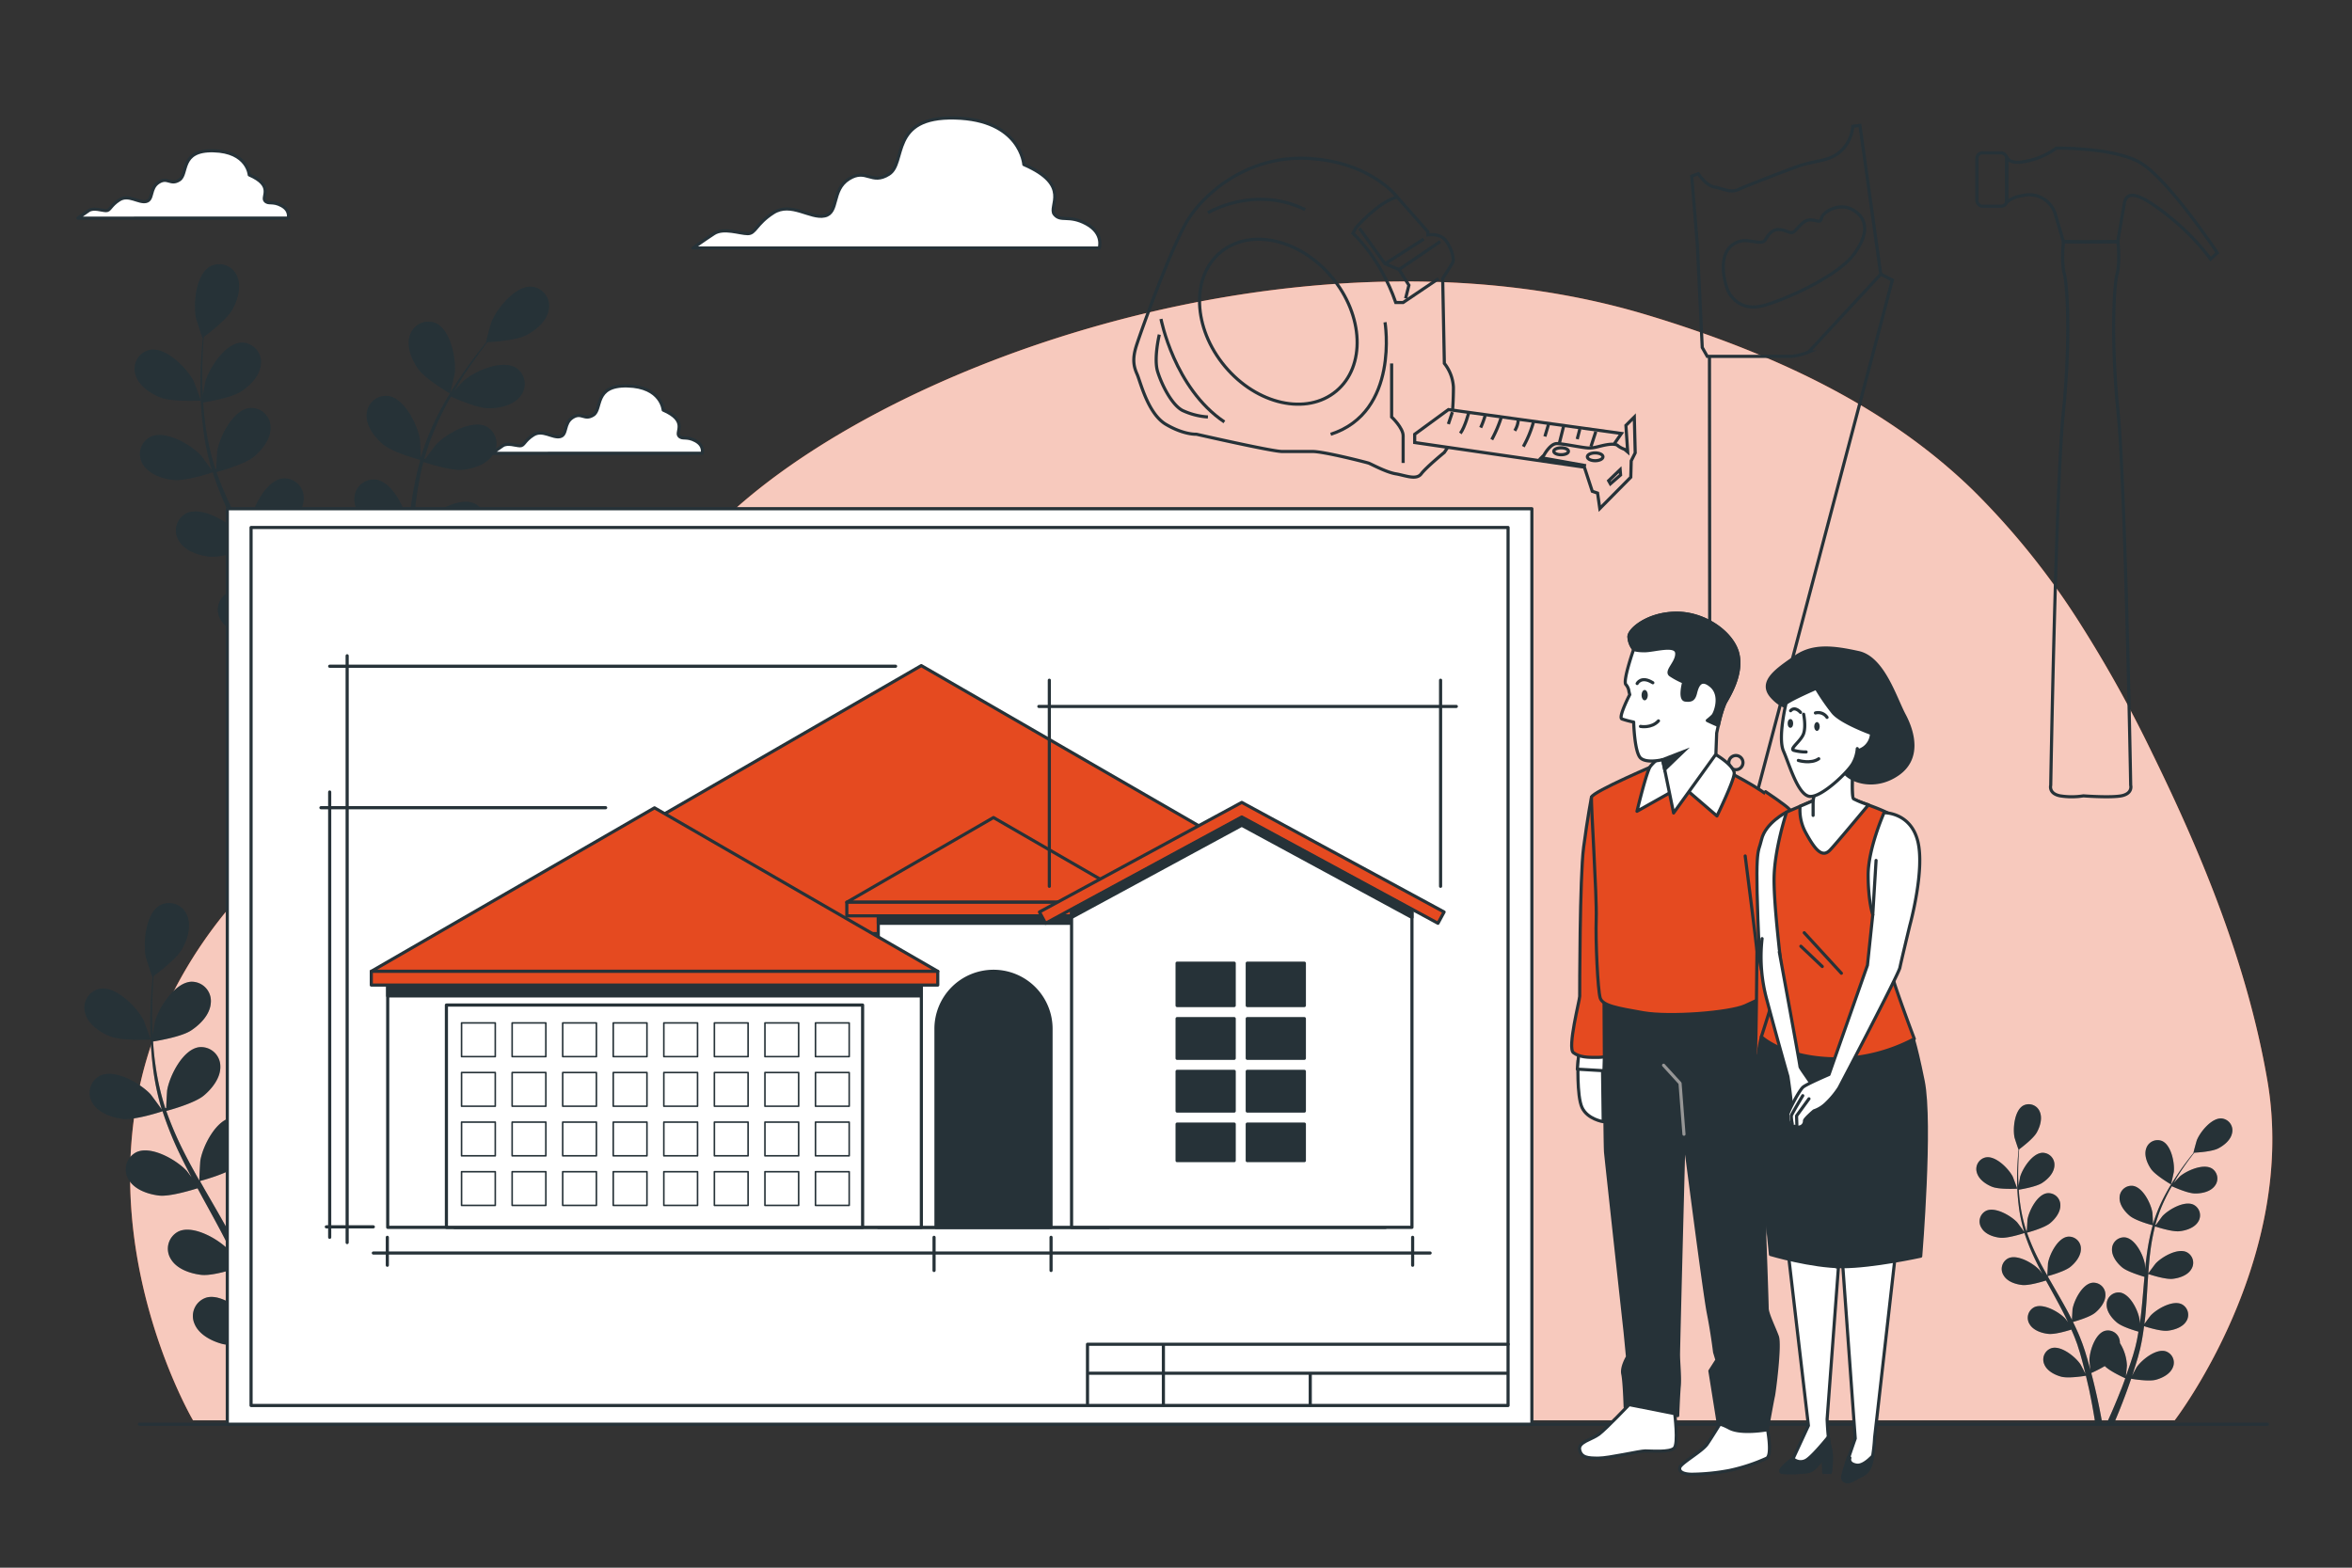 <svg xmlns="http://www.w3.org/2000/svg" viewBox="0 0 750 500"><rect x="0" y="0" width="750" height="500" fill="#333333" stroke="none"/><g id="freepik--background-simple--inject-27"><path d="M663.67,199.46a241.52,241.52,0,0,0-34.59-43.18c-26.93-26.18-61.24-42.18-96.65-53.58q-4.24-1.36-8.52-2.63C410.54,66.55,265.62,120.77,220.28,177S96.07,243,57.62,312s3.94,141,3.94,141h631.9S732.9,401.73,723,344.55c-6.3-36.5-20.39-71-36.6-104.1A406.87,406.87,0,0,0,663.67,199.46Z" style="fill:#E54A20"></path><path d="M663.67,199.46a241.52,241.52,0,0,0-34.59-43.18c-26.93-26.18-61.24-42.18-96.65-53.58q-4.24-1.36-8.52-2.63C410.54,66.55,265.62,120.77,220.28,177S96.07,243,57.62,312s3.94,141,3.94,141h631.9S732.9,401.73,723,344.55c-6.3-36.5-20.39-71-36.6-104.1A406.87,406.87,0,0,0,663.67,199.46Z" style="fill:#fff;opacity:0.7"></path></g><g id="freepik--Floor--inject-27"><line x1="44.48" y1="454.25" x2="723" y2="454.25" style="fill:none;stroke:#263238;stroke-linecap:round;stroke-linejoin:round"></line></g><g id="freepik--Plants--inject-27"><path d="M143.51,125.5c.08,0,1.44-6.12,1.49-6.52.47-4.62-1.32-13.82-6.08-15.92a6.15,6.15,0,0,0-8.24,4c-1.13,3.5.61,7.67,2.6,10.51C135.61,120.91,143.5,125.5,143.51,125.5Z" style="fill:#263238"></path><path d="M51.17,126.76c3.78,1.49,12.9,1,12.9,1s-2.17-5.9-2.35-6.25c-2.15-4.12-8.73-10.81-13.85-9.93a6.16,6.16,0,0,0-4.67,7.88C44.19,123,47.94,125.48,51.17,126.76Z" style="fill:#263238"></path><path d="M55.25,153.07c3.89.43,11.94-2.22,12.58-2.44a109.5,109.5,0,0,0,5.42,13.49c1.22,2.56,2.52,5.09,3.85,7.61-.78-1.06-1.49-2-1.6-2.12-3.16-3.41-11.27-8.12-16-5.92a6.16,6.16,0,0,0-2.42,8.83c1.88,3.16,6.17,4.6,9.62,5s10.41-1.73,12.24-2.32l1.55,2.89c2.53,4.62,5.07,9.21,7.42,13.79.83,1.61,1.58,3.23,2.35,4.84-.7-.94-1.29-1.73-1.39-1.84-3.16-3.4-11.27-8.12-16-5.92a6.16,6.16,0,0,0-2.42,8.84c1.88,3.15,6.17,4.59,9.62,5s9.74-1.53,11.91-2.22c.73,1.68,1.46,3.36,2.1,5,.4,1.14.88,2.21,1.22,3.38l1.09,3.43c.61,2.2,1.25,4.47,1.8,6.63.38,1.5.73,2.94,1.08,4.39-.81-1.62-2.46-4.75-2.62-5-2.61-3.84-9.91-9.74-14.9-8.27a6.15,6.15,0,0,0-3.73,8.36c1.38,3.4,5.4,5.48,8.75,6.37,3.69,1,11.74-.31,12.74-.48.57,2.39,1.1,4.73,1.56,6.94,1.63,7.65,2.7,14.09,3.39,18.6l3.52-.12c0-.14,0-.26-.07-.4-.79-4.55-2-11-3.83-18.75-.57-2.44-1.22-5-1.92-7.68a67.39,67.39,0,0,0,7-3.6c2.76,2.79,9.7,5.92,10.59,6.32-.84,2.31-1.69,4.56-2.52,6.66-2.87,7.28-5.53,13.24-7.45,17.39l3.87-.14c1.77-4.11,4-9.61,6.46-16.15.87-2.35,1.75-4.87,2.63-7.47,1,.17,9,1.51,12.74.53,3.35-.88,7.38-2.94,8.78-6.33a6.15,6.15,0,0,0-3.7-8.38c-5-1.48-12.3,4.38-14.93,8.21-.15.22-1.56,2.86-2.42,4.54.36-1.06.71-2.09,1.07-3.19.71-2.17,1.35-4.36,2-6.71.3-1.15.61-2.3.91-3.47s.53-2.42.8-3.64c.57-2.83,1-5.74,1.39-8.67,1.9.62,8.69,2.71,12.16,2.35s7.74-1.79,9.63-4.94a6.15,6.15,0,0,0-2.38-8.84c-4.7-2.22-12.83,2.46-16,5.85-.2.21-2.21,2.9-3.28,4.4.22-1.76.44-3.53.6-5.32.45-5.17.76-10.43,1.08-15.67.1-1.6.22-3.2.33-4.8.67.23,8.69,2.89,12.57,2.48,3.45-.36,7.74-1.79,9.63-4.93a6.14,6.14,0,0,0-2.38-8.84c-4.7-2.22-12.83,2.46-16,5.85-.24.26-3.12,4.13-3.8,5.15.25-3.53.52-7,.94-10.48a109.84,109.84,0,0,1,2.51-13.83c.32.1,8.67,2.92,12.64,2.5,3.45-.36,7.74-1.79,9.64-4.93A6.17,6.17,0,0,0,155,136c-4.71-2.22-12.83,2.47-16,5.86-.21.22-2.4,3.17-3.41,4.6l-.27-.13a78.7,78.7,0,0,1,5-13.23c1.1-2.35,2.28-4.54,3.48-6.64,1.51.68,8.4,3.73,12,3.75,3.47,0,7.89-.93,10.12-3.85a6.15,6.15,0,0,0-1.4-9.05c-4.43-2.72-13,1-16.54,4.06-.2.17-2,2.05-3.23,3.45.56-.94,1.12-1.93,1.67-2.82,2.05-3.35,4.15-6.29,6-8.88,1.08-1.46,2.08-2.77,3-4,1.82-.09,9.17-.58,12.33-2.2s6.58-4.46,7.21-8.08a6.15,6.15,0,0,0-5.41-7.39c-5.19-.37-11.08,6.93-12.82,11.24-.15.37-1.83,6.46-1.73,6.45h.11c-.94,1.14-1.93,2.38-3,3.76-1.93,2.55-4.1,5.46-6.24,8.77a111.05,111.05,0,0,0-6.39,11A80,80,0,0,0,134.18,146a.94.94,0,0,0,0,.16c0-1.52-.25-5.78-.3-6.1-.76-4.58-4.92-13-10.06-13.75a6.15,6.15,0,0,0-6.89,6c-.17,3.67,2.61,7.23,5.28,9.45,3,2.5,11.18,4.74,11.84,4.92a107.47,107.47,0,0,0-2.92,14.24c-.4,2.79-.72,5.62-1,8.47-.06-1.32-.13-2.5-.16-2.66-.76-4.58-4.92-13-10.06-13.75a6.15,6.15,0,0,0-6.89,6c-.17,3.67,2.61,7.24,5.28,9.45s9.64,4.3,11.48,4.82c-.09,1.09-.2,2.18-.29,3.27C129,181.8,128.6,187,128,192.14c-.2,1.81-.46,3.58-.71,5.35-.06-1.17-.12-2.16-.15-2.31-.76-4.58-4.92-13-10.06-13.75a6.15,6.15,0,0,0-6.89,6c-.17,3.66,2.61,7.23,5.28,9.45s9,4.09,11.15,4.72c-.31,1.8-.63,3.61-1,5.35-.3,1.17-.49,2.33-.85,3.5s-.66,2.31-1,3.45c-.71,2.18-1.42,4.42-2.16,6.53-.51,1.46-1,2.85-1.52,4.25.21-1.79.57-5.31.56-5.61a23.83,23.83,0,0,0-3.61-11.5,6.89,6.89,0,0,0-.13-1.36,6.16,6.16,0,0,0-7.71-4.95c-5,1.51-7.85,10.44-7.92,15.08,0,.28.28,3.26.49,5.13-.29-1.08-.56-2.14-.88-3.25-.6-2.2-1.27-4.38-2-6.73l-1.16-3.4c-.36-1.14-.89-2.31-1.34-3.47-1.09-2.68-2.32-5.35-3.62-8,1.92-.54,8.74-2.53,11.43-4.75s5.47-5.76,5.31-9.43a6.14,6.14,0,0,0-6.86-6.06c-5.15.74-9.34,9.13-10.12,13.71,0,.28-.24,3.63-.31,5.47-.79-1.59-1.58-3.18-2.43-4.76-2.48-4.57-5.12-9.12-7.74-13.67-.81-1.39-1.59-2.79-2.38-4.19.69-.18,8.84-2.38,11.85-4.86,2.68-2.21,5.47-5.76,5.32-9.43A6.15,6.15,0,0,0,90,152.63c-5.14.74-9.34,9.13-10.11,13.71-.06.34-.33,5.16-.33,6.39-1.74-3.08-3.45-6.16-5-9.26a109.17,109.17,0,0,1-5.54-12.92c.32-.09,8.85-2.34,11.93-4.89,2.67-2.2,5.47-5.76,5.31-9.43a6.14,6.14,0,0,0-6.86-6.06c-5.15.74-9.34,9.13-10.12,13.71,0,.3-.26,4-.31,5.72l-.3,0a80,80,0,0,1-3.13-13.78c-.38-2.57-.6-5.05-.76-7.47,1.63-.26,9.07-1.51,12.09-3.5s6.07-5.12,6.32-8.79a6.16,6.16,0,0,0-6.16-6.78c-5.19.18-10.28,8.06-11.56,12.52-.07.24-.5,2.79-.79,4.65,0-1.09-.13-2.22-.16-3.27-.13-3.93,0-7.53.12-10.73.09-1.81.21-3.45.34-5,1.46-1.08,7.32-5.54,9.07-8.64s3-7.34,1.55-10.71A6.16,6.16,0,0,0,67,85c-4.53,2.55-5.41,11.89-4.49,16.44.08.39,2,6.4,2.12,6.34l.08-.06c-.15,1.47-.29,3-.42,4.78-.2,3.2-.4,6.81-.35,10.76A107.11,107.11,0,0,0,64.73,136a79.67,79.67,0,0,0,2.86,14,1.66,1.66,0,0,0,.06.16c-.87-1.26-3.4-4.69-3.62-4.93-3.16-3.4-11.27-8.12-16-5.92a6.16,6.16,0,0,0-2.42,8.84C47.51,151.25,51.8,152.69,55.25,153.07Z" style="fill:#263238"></path><path d="M51.17,126.76c3.78,1.49,12.9,1,12.9,1s-2.17-5.9-2.35-6.25c-2.15-4.12-8.73-10.81-13.85-9.93a6.16,6.16,0,0,0-4.67,7.88C44.19,123,47.94,125.48,51.17,126.76Z" style="fill:#263238;opacity:0.3"></path><path d="M143.51,125.5c.08,0,1.44-6.12,1.49-6.52.47-4.62-1.32-13.82-6.08-15.92a6.15,6.15,0,0,0-8.24,4c-1.13,3.5.61,7.67,2.6,10.51C135.61,120.91,143.5,125.5,143.51,125.5Z" style="fill:#263238;opacity:0.3"></path><path d="M55.25,153.07c3.89.43,11.94-2.22,12.58-2.44a109.5,109.5,0,0,0,5.42,13.49c1.22,2.56,2.52,5.09,3.85,7.61-.78-1.06-1.49-2-1.6-2.12-3.16-3.41-11.27-8.12-16-5.92a6.16,6.16,0,0,0-2.42,8.83c1.88,3.16,6.17,4.6,9.62,5s10.41-1.73,12.24-2.32l1.55,2.89c2.53,4.62,5.07,9.21,7.42,13.79.83,1.61,1.58,3.23,2.35,4.84-.7-.94-1.29-1.73-1.39-1.84-3.16-3.4-11.27-8.12-16-5.92a6.16,6.16,0,0,0-2.42,8.84c1.88,3.15,6.17,4.59,9.62,5s9.74-1.53,11.91-2.22c.73,1.68,1.46,3.36,2.1,5,.4,1.14.88,2.21,1.22,3.38l1.09,3.43c.61,2.2,1.25,4.47,1.8,6.63.38,1.5.73,2.94,1.08,4.39-.81-1.62-2.46-4.75-2.62-5-2.61-3.84-9.91-9.74-14.9-8.27a6.15,6.15,0,0,0-3.73,8.36c1.38,3.4,5.4,5.48,8.75,6.37,3.69,1,11.74-.31,12.74-.48.57,2.39,1.1,4.73,1.56,6.94,1.63,7.65,2.7,14.09,3.39,18.6l3.52-.12c0-.14,0-.26-.07-.4-.79-4.55-2-11-3.83-18.75-.57-2.44-1.22-5-1.92-7.68a67.39,67.39,0,0,0,7-3.6c2.76,2.79,9.7,5.92,10.59,6.32-.84,2.31-1.69,4.56-2.52,6.66-2.87,7.28-5.53,13.24-7.45,17.39l3.87-.14c1.77-4.11,4-9.61,6.46-16.15.87-2.35,1.75-4.87,2.63-7.47,1,.17,9,1.51,12.74.53,3.35-.88,7.38-2.94,8.78-6.33a6.15,6.15,0,0,0-3.7-8.38c-5-1.48-12.3,4.38-14.93,8.21-.15.22-1.56,2.86-2.42,4.54.36-1.06.71-2.09,1.07-3.19.71-2.17,1.35-4.36,2-6.71.3-1.15.61-2.3.91-3.47s.53-2.42.8-3.64c.57-2.83,1-5.74,1.39-8.67,1.9.62,8.69,2.71,12.16,2.35s7.74-1.79,9.63-4.94a6.15,6.15,0,0,0-2.38-8.84c-4.7-2.22-12.83,2.46-16,5.85-.2.21-2.21,2.9-3.28,4.4.22-1.76.44-3.53.6-5.32.45-5.17.76-10.43,1.08-15.67.1-1.6.22-3.2.33-4.8.67.23,8.69,2.89,12.57,2.48,3.45-.36,7.74-1.79,9.63-4.93a6.14,6.14,0,0,0-2.38-8.84c-4.7-2.22-12.83,2.46-16,5.85-.24.26-3.12,4.13-3.8,5.15.25-3.53.52-7,.94-10.48a109.84,109.84,0,0,1,2.51-13.83c.32.1,8.67,2.92,12.64,2.5,3.45-.36,7.74-1.79,9.64-4.93A6.17,6.17,0,0,0,155,136c-4.71-2.22-12.83,2.47-16,5.86-.21.22-2.4,3.17-3.41,4.6l-.27-.13a78.7,78.7,0,0,1,5-13.23c1.1-2.35,2.28-4.54,3.48-6.64,1.51.68,8.4,3.73,12,3.75,3.47,0,7.89-.93,10.12-3.85a6.15,6.15,0,0,0-1.4-9.05c-4.43-2.72-13,1-16.54,4.06-.2.17-2,2.05-3.23,3.45.56-.94,1.12-1.93,1.67-2.82,2.05-3.35,4.15-6.29,6-8.88,1.08-1.46,2.08-2.77,3-4,1.82-.09,9.17-.58,12.33-2.2s6.58-4.46,7.21-8.08a6.15,6.15,0,0,0-5.41-7.39c-5.19-.37-11.08,6.93-12.82,11.24-.15.37-1.83,6.46-1.73,6.45h.11c-.94,1.14-1.93,2.38-3,3.76-1.93,2.55-4.1,5.46-6.24,8.77a111.05,111.05,0,0,0-6.39,11A80,80,0,0,0,134.18,146a.94.94,0,0,0,0,.16c0-1.52-.25-5.78-.3-6.1-.76-4.58-4.92-13-10.06-13.75a6.15,6.15,0,0,0-6.89,6c-.17,3.67,2.61,7.23,5.28,9.45,3,2.5,11.18,4.74,11.84,4.92a107.47,107.47,0,0,0-2.92,14.24c-.4,2.79-.72,5.62-1,8.47-.06-1.32-.13-2.5-.16-2.66-.76-4.58-4.92-13-10.06-13.75a6.15,6.15,0,0,0-6.89,6c-.17,3.67,2.61,7.24,5.28,9.45s9.64,4.3,11.48,4.82c-.09,1.09-.2,2.18-.29,3.27C129,181.8,128.6,187,128,192.14c-.2,1.81-.46,3.58-.71,5.35-.06-1.17-.12-2.16-.15-2.31-.76-4.58-4.92-13-10.06-13.75a6.15,6.15,0,0,0-6.89,6c-.17,3.66,2.61,7.23,5.28,9.45s9,4.09,11.15,4.72c-.31,1.8-.63,3.61-1,5.35-.3,1.17-.49,2.33-.85,3.5s-.66,2.31-1,3.45c-.71,2.18-1.42,4.42-2.16,6.53-.51,1.46-1,2.85-1.52,4.25.21-1.79.57-5.31.56-5.61a23.83,23.83,0,0,0-3.61-11.5,6.89,6.89,0,0,0-.13-1.36,6.16,6.16,0,0,0-7.71-4.95c-5,1.51-7.85,10.44-7.92,15.08,0,.28.28,3.26.49,5.13-.29-1.08-.56-2.14-.88-3.25-.6-2.2-1.27-4.38-2-6.73l-1.16-3.4c-.36-1.14-.89-2.31-1.34-3.47-1.09-2.68-2.32-5.35-3.62-8,1.92-.54,8.74-2.53,11.43-4.75s5.47-5.76,5.31-9.43a6.14,6.14,0,0,0-6.86-6.06c-5.15.74-9.34,9.13-10.12,13.71,0,.28-.24,3.63-.31,5.47-.79-1.59-1.58-3.18-2.43-4.76-2.48-4.57-5.12-9.12-7.74-13.67-.81-1.39-1.59-2.79-2.38-4.19.69-.18,8.84-2.38,11.85-4.86,2.68-2.21,5.47-5.76,5.32-9.43A6.15,6.15,0,0,0,90,152.63c-5.14.74-9.34,9.13-10.11,13.71-.06.34-.33,5.16-.33,6.39-1.74-3.08-3.45-6.16-5-9.26a109.17,109.17,0,0,1-5.54-12.92c.32-.09,8.85-2.34,11.93-4.89,2.67-2.2,5.47-5.76,5.31-9.43a6.14,6.14,0,0,0-6.86-6.06c-5.15.74-9.34,9.13-10.12,13.71,0,.3-.26,4-.31,5.72l-.3,0a80,80,0,0,1-3.13-13.78c-.38-2.57-.6-5.05-.76-7.47,1.63-.26,9.07-1.51,12.09-3.5s6.07-5.12,6.32-8.79a6.16,6.16,0,0,0-6.16-6.78c-5.19.18-10.28,8.06-11.56,12.52-.07.24-.5,2.79-.79,4.65,0-1.09-.13-2.22-.16-3.27-.13-3.93,0-7.53.12-10.73.09-1.81.21-3.45.34-5,1.46-1.08,7.32-5.54,9.07-8.64s3-7.34,1.55-10.71A6.16,6.16,0,0,0,67,85c-4.53,2.55-5.41,11.89-4.49,16.44.08.39,2,6.4,2.12,6.34l.08-.06c-.15,1.47-.29,3-.42,4.78-.2,3.2-.4,6.81-.35,10.76A107.11,107.11,0,0,0,64.73,136a79.67,79.67,0,0,0,2.86,14,1.66,1.66,0,0,0,.06.16c-.87-1.26-3.4-4.69-3.62-4.93-3.16-3.4-11.27-8.12-16-5.92a6.16,6.16,0,0,0-2.42,8.84C47.51,151.25,51.8,152.69,55.25,153.07Z" style="fill:#263238;opacity:0.3"></path><path d="M127.51,329.29c.08,0,1.44-6.12,1.49-6.52.47-4.62-1.32-13.82-6.08-15.92a6.15,6.15,0,0,0-8.24,4c-1.13,3.49.61,7.67,2.6,10.51C119.61,324.7,127.5,329.29,127.51,329.29Z" style="fill:#263238"></path><path d="M35.17,330.54c3.78,1.5,12.9,1,12.9,1s-2.17-5.9-2.35-6.26c-2.15-4.11-8.73-10.8-13.85-9.92a6.15,6.15,0,0,0-4.67,7.88C28.19,326.75,31.94,329.27,35.17,330.54Z" style="fill:#263238"></path><path d="M39.25,356.86c3.89.42,11.94-2.22,12.58-2.44a110.13,110.13,0,0,0,5.42,13.49c1.22,2.55,2.52,5.09,3.85,7.61-.78-1.06-1.49-2-1.6-2.12-3.16-3.41-11.27-8.12-16-5.92a6.15,6.15,0,0,0-2.42,8.83c1.88,3.15,6.17,4.59,9.62,5S61.13,379.55,63,379l1.55,2.89c2.53,4.61,5.07,9.2,7.42,13.78.83,1.62,1.58,3.24,2.35,4.85-.7-.94-1.29-1.73-1.39-1.84-3.16-3.4-11.27-8.12-16-5.92a6.16,6.16,0,0,0-2.42,8.84c1.88,3.15,6.17,4.59,9.62,5S73.85,405,76,404.31c.73,1.68,1.46,3.36,2.1,5,.4,1.15.88,2.22,1.22,3.39s.73,2.3,1.09,3.43c.61,2.2,1.25,4.47,1.8,6.63.38,1.5.73,2.94,1.08,4.39-.81-1.62-2.46-4.75-2.62-5-2.61-3.85-9.91-9.74-14.9-8.28a6.16,6.16,0,0,0-3.73,8.37c1.38,3.4,5.4,5.47,8.75,6.37,3.69,1,11.74-.32,12.74-.49.57,2.4,1.1,4.74,1.56,7,1.63,7.65,2.7,14.09,3.39,18.6l3.52-.12c0-.14,0-.26-.07-.4-.79-4.56-2-11-3.83-18.75-.57-2.44-1.22-5-1.92-7.69a64.54,64.54,0,0,0,7-3.59c2.76,2.79,9.7,5.92,10.59,6.32-.84,2.31-1.69,4.55-2.52,6.66-2.87,7.28-5.53,13.24-7.45,17.38l3.87-.13c1.77-4.11,4-9.61,6.46-16.16.87-2.34,1.75-4.87,2.63-7.47,1,.17,9,1.52,12.74.54,3.35-.88,7.38-2.94,8.78-6.33a6.15,6.15,0,0,0-3.7-8.38c-5-1.49-12.3,4.37-14.93,8.21-.15.22-1.56,2.86-2.42,4.54.36-1.06.71-2.09,1.07-3.19.71-2.17,1.35-4.36,2-6.71.3-1.15.61-2.31.91-3.48s.53-2.41.8-3.63c.57-2.84,1-5.74,1.39-8.67,1.9.61,8.69,2.71,12.16,2.34s7.74-1.78,9.63-4.93a6.15,6.15,0,0,0-2.38-8.84c-4.7-2.22-12.83,2.46-16,5.85-.2.21-2.21,2.9-3.28,4.4.22-1.77.44-3.53.6-5.32.45-5.18.76-10.43,1.08-15.67.1-1.6.22-3.2.33-4.8.67.23,8.69,2.89,12.57,2.48,3.45-.36,7.74-1.79,9.63-4.93a6.16,6.16,0,0,0-2.38-8.85c-4.7-2.22-12.83,2.47-16,5.86-.24.25-3.12,4.13-3.8,5.15.25-3.53.52-7,.94-10.48a110.33,110.33,0,0,1,2.51-13.84c.32.11,8.67,2.93,12.64,2.51,3.45-.37,7.74-1.79,9.64-4.93A6.17,6.17,0,0,0,139,339.8c-4.71-2.22-12.83,2.47-16,5.86-.21.22-2.4,3.17-3.41,4.59l-.27-.12a78.7,78.7,0,0,1,5-13.23c1.1-2.35,2.28-4.54,3.48-6.65,1.51.69,8.4,3.74,12,3.76,3.47,0,7.89-.93,10.12-3.85a6.15,6.15,0,0,0-1.4-9.05c-4.43-2.72-13,1-16.54,4.06-.2.17-2,2.05-3.23,3.44.56-.94,1.12-1.92,1.67-2.81,2.05-3.35,4.15-6.29,6-8.88,1.08-1.47,2.08-2.77,3-4,1.82-.1,9.17-.58,12.33-2.2s6.58-4.46,7.21-8.08a6.15,6.15,0,0,0-5.41-7.39c-5.19-.37-11.08,6.93-12.82,11.23-.15.38-1.83,6.47-1.73,6.46h.11c-.94,1.14-1.93,2.38-3,3.75-1.93,2.56-4.1,5.46-6.23,8.78a108,108,0,0,0-6.4,11,80.28,80.28,0,0,0-5.33,13.23,1.36,1.36,0,0,0,0,.17c0-1.52-.25-5.78-.3-6.1-.76-4.59-4.92-13-10.06-13.76a6.16,6.16,0,0,0-6.89,6c-.17,3.67,2.61,7.23,5.28,9.45,3,2.5,11.18,4.74,11.84,4.91a107.8,107.8,0,0,0-2.92,14.24c-.4,2.8-.72,5.63-1,8.47-.06-1.31-.13-2.49-.16-2.65-.76-4.58-4.92-13-10.06-13.75a6.15,6.15,0,0,0-6.89,6c-.17,3.67,2.61,7.23,5.28,9.45s9.64,4.3,11.48,4.82c-.09,1.09-.2,2.18-.29,3.27-.44,5.24-.85,10.47-1.42,15.58-.2,1.8-.46,3.57-.71,5.34-.06-1.17-.12-2.15-.15-2.3-.76-4.58-4.92-13-10.06-13.75a6.15,6.15,0,0,0-6.89,6c-.17,3.67,2.61,7.24,5.28,9.46s9,4.09,11.15,4.71c-.31,1.81-.63,3.62-1,5.35-.3,1.18-.49,2.34-.85,3.5s-.66,2.32-1,3.46c-.71,2.17-1.42,4.42-2.16,6.52-.51,1.47-1,2.86-1.52,4.26.21-1.79.57-5.31.56-5.61a23.83,23.83,0,0,0-3.61-11.5A6.89,6.89,0,0,0,101,410a6.16,6.16,0,0,0-7.71-5c-5,1.51-7.85,10.44-7.92,15.08,0,.28.28,3.25.49,5.13-.29-1.09-.56-2.14-.88-3.25-.6-2.2-1.27-4.38-2-6.73-.38-1.13-.77-2.26-1.16-3.4s-.89-2.31-1.34-3.47c-1.09-2.68-2.32-5.35-3.62-8,1.92-.54,8.74-2.54,11.43-4.75s5.47-5.77,5.31-9.43a6.16,6.16,0,0,0-6.86-6.07c-5.15.75-9.34,9.14-10.12,13.72,0,.28-.24,3.63-.31,5.47-.79-1.59-1.58-3.18-2.43-4.76-2.48-4.57-5.12-9.12-7.74-13.67-.81-1.39-1.59-2.79-2.38-4.19.69-.18,8.84-2.38,11.85-4.86,2.68-2.21,5.47-5.76,5.32-9.43A6.15,6.15,0,0,0,74,356.42c-5.14.74-9.34,9.13-10.11,13.71-.06.34-.33,5.16-.33,6.39-1.74-3.08-3.45-6.16-5-9.26a110,110,0,0,1-5.54-12.93c.32-.08,8.85-2.34,11.93-4.88,2.67-2.21,5.47-5.76,5.31-9.43A6.14,6.14,0,0,0,63.43,334c-5.15.74-9.34,9.13-10.12,13.71-.05.3-.26,4-.31,5.72l-.3,0a80.21,80.21,0,0,1-3.13-13.78c-.38-2.58-.6-5-.76-7.47,1.63-.26,9.07-1.52,12.09-3.5s6.07-5.13,6.32-8.79a6.15,6.15,0,0,0-6.16-6.78c-5.19.18-10.28,8.05-11.56,12.52-.07.24-.5,2.79-.79,4.65-.05-1.09-.13-2.22-.16-3.27-.13-3.93,0-7.53.12-10.73.09-1.81.21-3.45.34-5,1.46-1.08,7.32-5.54,9.07-8.64s3-7.35,1.55-10.71A6.15,6.15,0,0,0,51,288.76c-4.53,2.55-5.41,11.89-4.49,16.44.08.39,2,6.4,2.12,6.34l.08-.06c-.15,1.47-.29,3-.42,4.78-.2,3.2-.4,6.81-.35,10.76a106.94,106.94,0,0,0,.75,12.73,79.49,79.49,0,0,0,2.86,14,1.15,1.15,0,0,0,.06.17c-.87-1.26-3.4-4.69-3.62-4.93-3.16-3.4-11.27-8.12-16-5.92a6.15,6.15,0,0,0-2.42,8.83C31.51,355,35.8,356.48,39.25,356.86Z" style="fill:#263238"></path><path d="M35.17,330.54c3.78,1.5,12.9,1,12.9,1s-2.17-5.9-2.35-6.26c-2.15-4.11-8.73-10.8-13.85-9.92a6.15,6.15,0,0,0-4.67,7.88C28.19,326.75,31.94,329.27,35.17,330.54Z" style="fill:#263238;opacity:0.3"></path><path d="M127.51,329.29c.08,0,1.44-6.12,1.49-6.52.47-4.62-1.32-13.82-6.08-15.92a6.15,6.15,0,0,0-8.24,4c-1.13,3.49.61,7.67,2.6,10.51C119.61,324.7,127.5,329.29,127.51,329.29Z" style="fill:#263238;opacity:0.3"></path><path d="M39.25,356.86c3.89.42,11.94-2.22,12.58-2.44a110.13,110.13,0,0,0,5.42,13.49c1.22,2.55,2.52,5.09,3.85,7.61-.78-1.06-1.49-2-1.6-2.12-3.16-3.41-11.27-8.12-16-5.92a6.15,6.15,0,0,0-2.42,8.83c1.88,3.15,6.17,4.59,9.62,5S61.13,379.55,63,379l1.55,2.89c2.53,4.61,5.07,9.2,7.42,13.78.83,1.62,1.58,3.24,2.35,4.85-.7-.94-1.29-1.73-1.39-1.84-3.16-3.4-11.27-8.12-16-5.92a6.16,6.16,0,0,0-2.42,8.84c1.88,3.15,6.17,4.59,9.62,5S73.85,405,76,404.31c.73,1.68,1.46,3.36,2.1,5,.4,1.15.88,2.22,1.22,3.39s.73,2.3,1.09,3.43c.61,2.2,1.25,4.47,1.8,6.63.38,1.5.73,2.94,1.08,4.39-.81-1.62-2.46-4.75-2.62-5-2.61-3.85-9.91-9.74-14.9-8.28a6.16,6.16,0,0,0-3.73,8.37c1.38,3.4,5.4,5.47,8.75,6.37,3.69,1,11.74-.32,12.74-.49.57,2.4,1.1,4.74,1.56,7,1.63,7.65,2.7,14.09,3.39,18.6l3.52-.12c0-.14,0-.26-.07-.4-.79-4.56-2-11-3.83-18.75-.57-2.44-1.22-5-1.92-7.69a64.54,64.54,0,0,0,7-3.59c2.76,2.79,9.7,5.92,10.59,6.32-.84,2.31-1.69,4.55-2.52,6.66-2.87,7.28-5.53,13.24-7.45,17.38l3.87-.13c1.77-4.11,4-9.61,6.46-16.16.87-2.34,1.75-4.87,2.63-7.47,1,.17,9,1.52,12.74.54,3.35-.88,7.38-2.94,8.78-6.33a6.15,6.15,0,0,0-3.7-8.38c-5-1.49-12.3,4.37-14.93,8.21-.15.22-1.56,2.86-2.42,4.54.36-1.06.71-2.09,1.07-3.19.71-2.17,1.35-4.36,2-6.71.3-1.15.61-2.31.91-3.48s.53-2.41.8-3.63c.57-2.84,1-5.74,1.39-8.67,1.9.61,8.69,2.71,12.16,2.34s7.74-1.78,9.63-4.93a6.15,6.15,0,0,0-2.38-8.84c-4.7-2.22-12.83,2.46-16,5.85-.2.21-2.21,2.9-3.28,4.4.22-1.77.44-3.53.6-5.32.45-5.18.76-10.43,1.08-15.67.1-1.6.22-3.2.33-4.8.67.23,8.69,2.89,12.57,2.48,3.45-.36,7.74-1.79,9.63-4.93a6.16,6.16,0,0,0-2.38-8.85c-4.7-2.22-12.83,2.47-16,5.86-.24.25-3.12,4.13-3.8,5.15.25-3.53.52-7,.94-10.48a110.33,110.33,0,0,1,2.51-13.84c.32.11,8.67,2.93,12.64,2.51,3.45-.37,7.74-1.79,9.64-4.93A6.17,6.17,0,0,0,139,339.8c-4.71-2.22-12.83,2.47-16,5.86-.21.22-2.4,3.17-3.41,4.59l-.27-.12a78.7,78.7,0,0,1,5-13.23c1.1-2.35,2.28-4.54,3.48-6.65,1.51.69,8.4,3.74,12,3.76,3.47,0,7.89-.93,10.12-3.85a6.15,6.15,0,0,0-1.4-9.05c-4.43-2.72-13,1-16.54,4.06-.2.17-2,2.05-3.23,3.44.56-.94,1.12-1.92,1.67-2.81,2.05-3.35,4.15-6.29,6-8.88,1.08-1.47,2.08-2.77,3-4,1.82-.1,9.17-.58,12.33-2.2s6.58-4.46,7.21-8.08a6.15,6.15,0,0,0-5.41-7.39c-5.19-.37-11.08,6.93-12.82,11.23-.15.38-1.83,6.47-1.73,6.46h.11c-.94,1.14-1.93,2.38-3,3.75-1.93,2.56-4.1,5.46-6.23,8.78a108,108,0,0,0-6.4,11,80.28,80.28,0,0,0-5.33,13.23,1.36,1.36,0,0,0,0,.17c0-1.52-.25-5.78-.3-6.1-.76-4.59-4.92-13-10.06-13.76a6.16,6.16,0,0,0-6.89,6c-.17,3.67,2.61,7.23,5.28,9.45,3,2.5,11.18,4.74,11.84,4.91a107.8,107.8,0,0,0-2.92,14.24c-.4,2.8-.72,5.63-1,8.47-.06-1.31-.13-2.49-.16-2.65-.76-4.58-4.92-13-10.06-13.75a6.15,6.15,0,0,0-6.89,6c-.17,3.67,2.61,7.23,5.28,9.45s9.64,4.3,11.48,4.82c-.09,1.09-.2,2.18-.29,3.27-.44,5.24-.85,10.47-1.42,15.58-.2,1.8-.46,3.57-.71,5.34-.06-1.17-.12-2.15-.15-2.3-.76-4.58-4.92-13-10.06-13.75a6.15,6.15,0,0,0-6.89,6c-.17,3.67,2.61,7.24,5.28,9.46s9,4.09,11.15,4.71c-.31,1.81-.63,3.62-1,5.35-.3,1.18-.49,2.34-.85,3.5s-.66,2.32-1,3.46c-.71,2.17-1.42,4.42-2.16,6.52-.51,1.47-1,2.86-1.52,4.26.21-1.79.57-5.31.56-5.61a23.83,23.83,0,0,0-3.61-11.5A6.89,6.89,0,0,0,101,410a6.16,6.16,0,0,0-7.71-5c-5,1.51-7.85,10.44-7.92,15.08,0,.28.28,3.25.49,5.13-.29-1.09-.56-2.14-.88-3.25-.6-2.2-1.27-4.38-2-6.73-.38-1.13-.77-2.26-1.16-3.4s-.89-2.31-1.34-3.47c-1.09-2.68-2.32-5.35-3.62-8,1.92-.54,8.74-2.54,11.43-4.75s5.47-5.77,5.31-9.43a6.16,6.16,0,0,0-6.86-6.07c-5.15.75-9.34,9.14-10.12,13.72,0,.28-.24,3.63-.31,5.47-.79-1.59-1.58-3.18-2.43-4.76-2.48-4.57-5.12-9.12-7.74-13.67-.81-1.39-1.59-2.79-2.38-4.19.69-.18,8.84-2.38,11.85-4.86,2.68-2.21,5.47-5.76,5.32-9.43A6.15,6.15,0,0,0,74,356.42c-5.14.74-9.34,9.13-10.11,13.71-.06.34-.33,5.16-.33,6.39-1.74-3.08-3.45-6.16-5-9.26a110,110,0,0,1-5.54-12.93c.32-.08,8.85-2.34,11.93-4.88,2.67-2.21,5.47-5.76,5.31-9.43A6.14,6.14,0,0,0,63.43,334c-5.15.74-9.34,9.13-10.12,13.71-.05.3-.26,4-.31,5.72l-.3,0a80.21,80.21,0,0,1-3.13-13.78c-.38-2.58-.6-5-.76-7.47,1.63-.26,9.07-1.52,12.09-3.5s6.07-5.13,6.32-8.79a6.15,6.15,0,0,0-6.16-6.78c-5.19.18-10.28,8.05-11.56,12.52-.07.24-.5,2.79-.79,4.65-.05-1.09-.13-2.22-.16-3.27-.13-3.93,0-7.53.12-10.73.09-1.81.21-3.45.34-5,1.46-1.08,7.32-5.54,9.07-8.64s3-7.35,1.55-10.71A6.15,6.15,0,0,0,51,288.76c-4.53,2.55-5.41,11.89-4.49,16.44.08.39,2,6.4,2.12,6.34l.08-.06c-.15,1.47-.29,3-.42,4.78-.2,3.2-.4,6.81-.35,10.76a106.94,106.94,0,0,0,.75,12.73,79.49,79.49,0,0,0,2.86,14,1.15,1.15,0,0,0,.06.17c-.87-1.26-3.4-4.69-3.62-4.93-3.16-3.4-11.27-8.12-16-5.92a6.15,6.15,0,0,0-2.42,8.83C31.51,355,35.8,356.48,39.25,356.86Z" style="fill:#263238;opacity:0.3"></path><path d="M692.27,377.75c.05,0,.89-3.78.92-4,.29-2.85-.81-8.53-3.75-9.83a3.81,3.81,0,0,0-5.09,2.47c-.7,2.16.38,4.74,1.6,6.49C687.39,374.91,692.27,377.75,692.27,377.75Z" style="fill:#263238"></path><path d="M635.26,378.52c2.34.92,8,.6,8,.6s-1.34-3.65-1.45-3.87c-1.33-2.54-5.39-6.67-8.55-6.12a3.79,3.79,0,0,0-2.88,4.86C631,376.18,633.27,377.73,635.26,378.52Z" style="fill:#263238"></path><path d="M637.78,394.76c2.4.27,7.38-1.37,7.77-1.5a68.69,68.69,0,0,0,3.35,8.33c.75,1.57,1.55,3.14,2.37,4.7-.48-.66-.92-1.24-1-1.32-2-2.1-7-5-9.87-3.65a3.79,3.79,0,0,0-1.49,5.45c1.16,2,3.81,2.84,5.93,3.07s6.43-1.07,7.56-1.43l1,1.79c1.56,2.84,3.13,5.68,4.58,8.5.51,1,1,2,1.45,3-.43-.59-.8-1.07-.86-1.14-1.95-2.1-7-5-9.86-3.65a3.8,3.8,0,0,0-1.5,5.45c1.16,1.95,3.81,2.84,5.94,3.07s6-.95,7.35-1.37c.45,1,.91,2.07,1.3,3.1.25.71.54,1.37.75,2.09s.45,1.42.67,2.12c.38,1.35.78,2.75,1.11,4.09.24.93.46,1.81.67,2.71-.5-1-1.51-2.93-1.62-3.08-1.61-2.37-6.11-6-9.19-5.11a3.8,3.8,0,0,0-2.3,5.17c.85,2.1,3.33,3.38,5.4,3.93,2.27.61,7.24-.2,7.86-.3.35,1.48.68,2.92,1,4.29,1,4.72,1.66,8.69,2.08,11.48l2.18-.08c0-.08,0-.16,0-.24-.49-2.81-1.24-6.82-2.37-11.58-.35-1.5-.75-3.1-1.18-4.74a41.33,41.33,0,0,0,4.31-2.22c1.71,1.72,6,3.65,6.54,3.9-.52,1.43-1,2.81-1.56,4.11-1.77,4.5-3.41,8.18-4.59,10.73l2.38-.08c1.1-2.54,2.5-5.93,4-10,.54-1.45,1.08-3,1.63-4.61.61.1,5.58.93,7.86.33,2.07-.55,4.56-1.82,5.42-3.91a3.8,3.8,0,0,0-2.28-5.18c-3.08-.91-7.6,2.71-9.22,5.07-.09.14-1,1.77-1.49,2.81.22-.66.44-1.29.65-2,.44-1.34.84-2.69,1.28-4.14.18-.71.37-1.43.56-2.15s.32-1.49.49-2.24c.35-1.75.62-3.55.86-5.36,1.17.38,5.36,1.68,7.5,1.45s4.78-1.1,5.95-3a3.8,3.8,0,0,0-1.47-5.46c-2.9-1.37-7.92,1.52-9.88,3.61-.12.13-1.36,1.79-2,2.72.13-1.09.27-2.18.36-3.29.29-3.19.47-6.44.67-9.67.06-1,.14-2,.21-3,.41.14,5.36,1.79,7.76,1.54,2.13-.23,4.78-1.11,5.94-3.05a3.79,3.79,0,0,0-1.47-5.46c-2.9-1.37-7.92,1.52-9.87,3.61-.15.16-1.93,2.55-2.35,3.18.15-2.17.32-4.34.58-6.47a67.88,67.88,0,0,1,1.55-8.54c.19.07,5.35,1.81,7.8,1.55,2.13-.22,4.78-1.1,5.95-3a3.79,3.79,0,0,0-1.47-5.46c-2.9-1.37-7.92,1.52-9.88,3.61-.13.14-1.48,2-2.11,2.84l-.16-.08a49,49,0,0,1,3.08-8.17c.68-1.45,1.41-2.8,2.15-4.1.93.42,5.19,2.31,7.42,2.32s4.87-.57,6.25-2.37a3.8,3.8,0,0,0-.87-5.59c-2.73-1.68-8,.64-10.21,2.5-.12.11-1.21,1.27-2,2.13.34-.58.69-1.19,1-1.74,1.27-2.07,2.56-3.88,3.71-5.48.67-.91,1.29-1.71,1.87-2.46,1.13-.06,5.67-.35,7.62-1.36s4.06-2.75,4.45-5a3.8,3.8,0,0,0-3.34-4.56c-3.2-.23-6.84,4.27-7.91,6.93-.1.23-1.13,4-1.07,4h.06c-.58.71-1.19,1.47-1.84,2.32-1.2,1.58-2.53,3.37-3.85,5.42a66.92,66.92,0,0,0-4,6.81,49.69,49.69,0,0,0-3.29,8.18.36.36,0,0,0,0,.1c0-.94-.16-3.57-.19-3.77-.47-2.83-3-8-6.21-8.49a3.8,3.8,0,0,0-4.25,3.73c-.11,2.26,1.61,4.46,3.25,5.83,1.86,1.55,6.91,2.93,7.31,3a68.38,68.38,0,0,0-1.8,8.79c-.25,1.73-.44,3.48-.61,5.23,0-.81-.08-1.53-.1-1.64-.47-2.82-3-8-6.21-8.49a3.81,3.81,0,0,0-4.26,3.73c-.1,2.26,1.61,4.47,3.26,5.84s6,2.65,7.09,3l-.18,2c-.27,3.23-.53,6.46-.88,9.62-.12,1.11-.28,2.2-.44,3.29,0-.72-.07-1.33-.09-1.42-.46-2.83-3-8-6.21-8.49a3.8,3.8,0,0,0-4.25,3.73c-.11,2.26,1.61,4.46,3.26,5.83s5.53,2.53,6.88,2.92c-.19,1.11-.39,2.23-.62,3.3-.18.73-.31,1.44-.53,2.16l-.6,2.13c-.44,1.35-.88,2.73-1.34,4-.31.91-.62,1.76-.94,2.63.14-1.11.36-3.28.35-3.46a14.65,14.65,0,0,0-2.23-7.11,3.83,3.83,0,0,0-.08-.83,3.79,3.79,0,0,0-4.75-3.06c-3.08.93-4.85,6.44-4.9,9.31,0,.17.18,2,.31,3.17-.18-.67-.35-1.32-.54-2-.38-1.36-.79-2.71-1.23-4.16-.24-.69-.47-1.39-.72-2.1s-.55-1.42-.82-2.14c-.67-1.65-1.44-3.3-2.24-4.94,1.19-.33,5.4-1.56,7.06-2.93s3.38-3.56,3.28-5.82a3.8,3.8,0,0,0-4.24-3.74c-3.18.46-5.77,5.64-6.25,8.46,0,.18-.14,2.25-.18,3.38-.49-1-1-2-1.51-2.94-1.53-2.82-3.16-5.63-4.78-8.44-.49-.86-1-1.72-1.46-2.58.42-.11,5.46-1.47,7.31-3,1.66-1.37,3.38-3.56,3.29-5.83a3.81,3.81,0,0,0-4.24-3.74c-3.18.46-5.77,5.64-6.25,8.47,0,.21-.2,3.18-.2,3.94-1.08-1.9-2.13-3.8-3.09-5.72a66.75,66.75,0,0,1-3.41-8c.19,0,5.45-1.45,7.36-3,1.65-1.36,3.37-3.55,3.28-5.82a3.8,3.8,0,0,0-4.24-3.74c-3.18.46-5.77,5.64-6.25,8.46,0,.19-.15,2.46-.19,3.53l-.18,0a49.13,49.13,0,0,1-1.93-8.51c-.24-1.59-.38-3.12-.47-4.61,1-.16,5.59-.94,7.46-2.16s3.75-3.16,3.9-5.43a3.8,3.8,0,0,0-3.8-4.18c-3.21.11-6.35,5-7.14,7.73,0,.15-.31,1.72-.48,2.87,0-.68-.09-1.37-.11-2-.08-2.43,0-4.65.08-6.62.06-1.13.13-2.14.21-3.08.9-.68,4.52-3.43,5.6-5.34s1.86-4.53,1-6.61a3.79,3.79,0,0,0-5.3-2c-2.8,1.57-3.35,7.33-2.78,10.14.05.25,1.26,3.95,1.31,3.92l0,0c-.09.91-.18,1.89-.26,2.95-.12,2-.25,4.21-.22,6.65a67,67,0,0,0,.47,7.86,49.18,49.18,0,0,0,1.76,8.63,1,1,0,0,1,0,.1c-.54-.78-2.1-2.9-2.24-3.05-2-2.1-7-5-9.86-3.65a3.79,3.79,0,0,0-1.49,5.45C633,393.64,635.65,394.53,637.78,394.76Z" style="fill:#263238"></path><path d="M635.26,378.52c2.34.92,8,.6,8,.6s-1.34-3.65-1.45-3.87c-1.33-2.54-5.39-6.67-8.55-6.12a3.79,3.79,0,0,0-2.88,4.86C631,376.18,633.27,377.73,635.26,378.52Z" style="fill:#263238;opacity:0.3"></path><path d="M692.27,377.75c.05,0,.89-3.78.92-4,.29-2.85-.81-8.53-3.75-9.83a3.81,3.81,0,0,0-5.09,2.47c-.7,2.16.38,4.74,1.6,6.49C687.39,374.91,692.27,377.75,692.27,377.75Z" style="fill:#263238;opacity:0.3"></path><path d="M637.78,394.76c2.4.27,7.38-1.37,7.77-1.5a68.69,68.69,0,0,0,3.35,8.33c.75,1.57,1.55,3.14,2.37,4.7-.48-.66-.92-1.24-1-1.32-2-2.1-7-5-9.87-3.65a3.79,3.79,0,0,0-1.49,5.45c1.16,2,3.81,2.84,5.93,3.07s6.43-1.07,7.56-1.43l1,1.79c1.56,2.84,3.13,5.68,4.58,8.5.51,1,1,2,1.45,3-.43-.59-.8-1.07-.86-1.14-1.95-2.1-7-5-9.86-3.65a3.8,3.8,0,0,0-1.5,5.45c1.16,1.95,3.81,2.84,5.94,3.07s6-.95,7.35-1.37c.45,1,.91,2.07,1.3,3.1.25.71.54,1.37.75,2.09s.45,1.42.67,2.12c.38,1.35.78,2.75,1.11,4.09.24.93.46,1.81.67,2.71-.5-1-1.51-2.93-1.62-3.08-1.61-2.37-6.11-6-9.19-5.11a3.8,3.8,0,0,0-2.3,5.17c.85,2.1,3.33,3.38,5.4,3.93,2.27.61,7.24-.2,7.86-.3.35,1.48.68,2.92,1,4.29,1,4.72,1.66,8.69,2.08,11.48l2.18-.08c0-.08,0-.16,0-.24-.49-2.81-1.24-6.82-2.37-11.58-.35-1.5-.75-3.1-1.18-4.74a41.33,41.33,0,0,0,4.31-2.22c1.71,1.72,6,3.65,6.54,3.9-.52,1.43-1,2.81-1.56,4.11-1.77,4.5-3.41,8.18-4.59,10.73l2.38-.08c1.1-2.54,2.5-5.93,4-10,.54-1.45,1.08-3,1.63-4.61.61.1,5.58.93,7.86.33,2.07-.55,4.56-1.82,5.42-3.91a3.8,3.8,0,0,0-2.28-5.18c-3.08-.91-7.6,2.71-9.22,5.07-.09.14-1,1.77-1.49,2.81.22-.66.44-1.29.65-2,.44-1.34.84-2.69,1.28-4.14.18-.71.37-1.43.56-2.15s.32-1.49.49-2.24c.35-1.75.62-3.55.86-5.36,1.17.38,5.36,1.68,7.5,1.45s4.78-1.1,5.95-3a3.8,3.8,0,0,0-1.47-5.46c-2.9-1.37-7.92,1.52-9.88,3.61-.12.13-1.36,1.79-2,2.72.13-1.09.27-2.18.36-3.29.29-3.19.47-6.44.67-9.67.06-1,.14-2,.21-3,.41.14,5.36,1.79,7.76,1.54,2.13-.23,4.78-1.11,5.94-3.05a3.79,3.79,0,0,0-1.47-5.46c-2.9-1.37-7.92,1.52-9.87,3.61-.15.16-1.93,2.55-2.35,3.18.15-2.17.32-4.34.58-6.47a67.88,67.88,0,0,1,1.55-8.54c.19.07,5.35,1.81,7.8,1.55,2.13-.22,4.78-1.1,5.95-3a3.79,3.79,0,0,0-1.47-5.46c-2.9-1.37-7.92,1.52-9.88,3.61-.13.14-1.48,2-2.11,2.84l-.16-.08a49,49,0,0,1,3.08-8.17c.68-1.45,1.41-2.8,2.15-4.1.93.42,5.19,2.31,7.42,2.32s4.87-.57,6.25-2.37a3.8,3.8,0,0,0-.87-5.59c-2.73-1.68-8,.64-10.21,2.5-.12.11-1.21,1.27-2,2.13.34-.58.69-1.19,1-1.74,1.27-2.07,2.56-3.88,3.71-5.48.67-.91,1.29-1.71,1.87-2.46,1.13-.06,5.67-.35,7.62-1.36s4.06-2.75,4.45-5a3.8,3.8,0,0,0-3.34-4.56c-3.2-.23-6.84,4.27-7.91,6.93-.1.23-1.13,4-1.07,4h.06c-.58.71-1.19,1.47-1.84,2.32-1.2,1.58-2.53,3.37-3.85,5.42a66.92,66.92,0,0,0-4,6.81,49.69,49.69,0,0,0-3.29,8.18.36.36,0,0,0,0,.1c0-.94-.16-3.57-.19-3.77-.47-2.83-3-8-6.21-8.49a3.8,3.8,0,0,0-4.25,3.73c-.11,2.26,1.61,4.46,3.25,5.83,1.86,1.55,6.91,2.93,7.31,3a68.38,68.38,0,0,0-1.8,8.79c-.25,1.73-.44,3.48-.61,5.23,0-.81-.08-1.53-.1-1.64-.47-2.82-3-8-6.21-8.49a3.81,3.81,0,0,0-4.26,3.73c-.1,2.26,1.61,4.47,3.26,5.84s6,2.65,7.09,3l-.18,2c-.27,3.23-.53,6.46-.88,9.62-.12,1.11-.28,2.2-.44,3.29,0-.72-.07-1.33-.09-1.42-.46-2.83-3-8-6.21-8.49a3.8,3.8,0,0,0-4.25,3.73c-.11,2.26,1.61,4.46,3.26,5.83s5.53,2.53,6.88,2.92c-.19,1.11-.39,2.23-.62,3.3-.18.73-.31,1.44-.53,2.16l-.6,2.13c-.44,1.35-.88,2.73-1.34,4-.31.91-.62,1.76-.94,2.63.14-1.11.36-3.28.35-3.46a14.65,14.65,0,0,0-2.23-7.11,3.83,3.83,0,0,0-.08-.83,3.79,3.79,0,0,0-4.75-3.06c-3.08.93-4.85,6.44-4.9,9.31,0,.17.18,2,.31,3.17-.18-.67-.35-1.32-.54-2-.38-1.36-.79-2.71-1.23-4.16-.24-.69-.47-1.39-.72-2.1s-.55-1.42-.82-2.14c-.67-1.65-1.44-3.3-2.24-4.94,1.19-.33,5.4-1.56,7.06-2.93s3.38-3.56,3.28-5.82a3.8,3.8,0,0,0-4.24-3.74c-3.18.46-5.77,5.64-6.25,8.46,0,.18-.14,2.25-.18,3.38-.49-1-1-2-1.51-2.94-1.53-2.82-3.16-5.63-4.78-8.44-.49-.86-1-1.72-1.46-2.58.42-.11,5.46-1.47,7.31-3,1.66-1.37,3.38-3.56,3.29-5.83a3.81,3.81,0,0,0-4.24-3.74c-3.18.46-5.77,5.64-6.25,8.47,0,.21-.2,3.18-.2,3.94-1.08-1.9-2.13-3.8-3.09-5.72a66.75,66.75,0,0,1-3.41-8c.19,0,5.45-1.45,7.36-3,1.65-1.36,3.37-3.55,3.28-5.82a3.8,3.8,0,0,0-4.24-3.74c-3.18.46-5.77,5.64-6.25,8.46,0,.19-.15,2.46-.19,3.53l-.18,0a49.13,49.13,0,0,1-1.93-8.51c-.24-1.59-.38-3.12-.47-4.61,1-.16,5.59-.94,7.46-2.16s3.75-3.16,3.9-5.43a3.8,3.8,0,0,0-3.8-4.18c-3.21.11-6.35,5-7.14,7.73,0,.15-.31,1.72-.48,2.87,0-.68-.09-1.37-.11-2-.08-2.43,0-4.65.08-6.62.06-1.13.13-2.14.21-3.08.9-.68,4.52-3.43,5.6-5.34s1.86-4.53,1-6.61a3.79,3.79,0,0,0-5.3-2c-2.8,1.57-3.35,7.33-2.78,10.14.05.25,1.26,3.95,1.31,3.92l0,0c-.09.91-.18,1.89-.26,2.95-.12,2-.25,4.21-.22,6.65a67,67,0,0,0,.47,7.86,49.18,49.18,0,0,0,1.76,8.63,1,1,0,0,1,0,.1c-.54-.78-2.1-2.9-2.24-3.05-2-2.1-7-5-9.86-3.65a3.79,3.79,0,0,0-1.49,5.45C633,393.64,635.65,394.53,637.78,394.76Z" style="fill:#263238;opacity:0.3"></path></g><g id="freepik--Clouds--inject-27"><path d="M346.44,71.42c-5.63-3.07-8.19-.51-10.24-3.07s5.63-9.22-9.72-15.87c0,0-1-14.34-22-14.85s-15.35,14.34-21,17.92-7.17-2-12.8,1.53S267.61,67.83,263,68.86s-10.75-4.61-16.38-1-5.63,6.66-8.19,6.66-7.68-2-10.75,0S221,79.1,221,79.1H350.53S352.07,74.49,346.44,71.42Z" style="fill:#fff;stroke:#263238;stroke-linecap:round;stroke-linejoin:round"></path><path d="M89.78,65.59c-2.92-1.59-4.24-.27-5.3-1.59s2.91-4.77-5-8.22c0,0-.53-7.42-11.4-7.69s-8,7.43-10.87,9.28-3.71-1.06-6.63.8-1.59,5.56-4,6.09-5.57-2.38-8.49-.53-2.91,3.45-4.24,3.45-4-1.06-5.57,0-3.44,2.39-3.44,2.39H91.9S92.7,67.18,89.78,65.59Z" style="fill:#fff;stroke:#263238;stroke-linecap:round;stroke-linejoin:round"></path><path d="M221.78,140.59c-2.92-1.59-4.24-.27-5.3-1.59s2.91-4.77-5-8.22c0,0-.53-7.42-11.4-7.69s-7.95,7.43-10.87,9.28-3.71-1.06-6.63.8-1.59,5.56-4,6.09-5.57-2.38-8.49-.53-2.91,3.45-4.24,3.45-4-1.06-5.57,0-3.44,2.39-3.44,2.39H223.9S224.7,142.18,221.78,140.59Z" style="fill:#fff;stroke:#263238;stroke-linecap:round;stroke-linejoin:round"></path></g><g id="freepik--thecnical-drawing--inject-27"><rect x="72.48" y="162.25" width="416" height="292" style="fill:#fff;stroke:#263238;stroke-linecap:round;stroke-linejoin:round"></rect><rect x="80.06" y="168.24" width="400.83" height="280.03" style="fill:#fff;stroke:#263238;stroke-linecap:round;stroke-linejoin:round"></rect><polyline points="346.78 447.69 346.78 428.74 480.92 428.74" style="fill:#fff;stroke:#263238;stroke-linecap:round;stroke-linejoin:round"></polyline><line x1="347.4" y1="437.99" x2="480.58" y2="437.99" style="fill:#fff;stroke:#263238;stroke-linecap:round;stroke-linejoin:round"></line><line x1="370.98" y1="429.09" x2="370.98" y2="448.09" style="fill:#fff;stroke:#263238;stroke-linecap:round;stroke-linejoin:round"></line><line x1="417.81" y1="438.25" x2="417.81" y2="448.09" style="fill:#fff;stroke:#263238;stroke-linecap:round;stroke-linejoin:round"></line><rect x="144.94" y="297.77" width="296.88" height="93.68" style="fill:#fff;stroke:#263238;stroke-linecap:round;stroke-linejoin:round"></rect><polygon points="293.78 212.29 145.73 297.77 441.83 297.77 293.78 212.29" style="fill:#E54A20;stroke:#263238;stroke-linecap:round;stroke-linejoin:round"></polygon><rect x="280.07" y="290.16" width="73.47" height="101.3" style="fill:#fff;stroke:#263238;stroke-linecap:round;stroke-linejoin:round"></rect><rect x="280.07" y="290.16" width="73.47" height="4.31" style="fill:#263238;stroke:#263238;stroke-linecap:round;stroke-linejoin:round"></rect><path d="M335.15,391.46H298.46V328.14a18.34,18.34,0,0,1,18.34-18.35h0a18.34,18.34,0,0,1,18.35,18.35Z" style="fill:#263238;stroke:#263238;stroke-linecap:round;stroke-linejoin:round"></path><rect x="123.63" y="314.18" width="170.17" height="77.27" style="fill:#fff;stroke:#263238;stroke-linecap:round;stroke-linejoin:round"></rect><rect x="123.63" y="314.18" width="170.17" height="3.45" style="fill:#263238;stroke:#263238;stroke-linecap:round;stroke-linejoin:round"></rect><rect x="142.35" y="320.55" width="132.72" height="70.9" style="fill:#fff;stroke:#263238;stroke-linecap:round;stroke-linejoin:round"></rect><polygon points="208.71 257.65 118.4 309.79 299.03 309.79 208.71 257.65" style="fill:#E54A20;stroke:#263238;stroke-linecap:round;stroke-linejoin:round"></polygon><rect x="118.4" y="309.79" width="180.63" height="4.39" style="fill:#E54A20;stroke:#263238;stroke-linecap:round;stroke-linejoin:round"></rect><polygon points="316.8 260.75 270.03 287.76 363.57 287.76 316.8 260.75" style="fill:#E54A20;stroke:#263238;stroke-linecap:round;stroke-linejoin:round"></polygon><rect x="270.03" y="287.76" width="93.54" height="4.34" style="fill:#E54A20;stroke:#263238;stroke-linecap:round;stroke-linejoin:round"></rect><rect x="147.18" y="326.25" width="10.75" height="10.75" style="fill:#fff;stroke:#263238;stroke-linecap:round;stroke-linejoin:round;stroke-width:0.5px"></rect><rect x="163.31" y="326.25" width="10.75" height="10.75" style="fill:#fff;stroke:#263238;stroke-linecap:round;stroke-linejoin:round;stroke-width:0.5px"></rect><rect x="179.43" y="326.25" width="10.75" height="10.75" style="fill:#fff;stroke:#263238;stroke-linecap:round;stroke-linejoin:round;stroke-width:0.5px"></rect><rect x="195.55" y="326.25" width="10.75" height="10.75" style="fill:#fff;stroke:#263238;stroke-linecap:round;stroke-linejoin:round;stroke-width:0.5px"></rect><rect x="211.68" y="326.25" width="10.75" height="10.75" style="fill:#fff;stroke:#263238;stroke-linecap:round;stroke-linejoin:round;stroke-width:0.5px"></rect><rect x="227.8" y="326.25" width="10.75" height="10.75" style="fill:#fff;stroke:#263238;stroke-linecap:round;stroke-linejoin:round;stroke-width:0.5px"></rect><rect x="243.92" y="326.25" width="10.75" height="10.75" style="fill:#fff;stroke:#263238;stroke-linecap:round;stroke-linejoin:round;stroke-width:0.5px"></rect><rect x="260.04" y="326.25" width="10.75" height="10.75" style="fill:#fff;stroke:#263238;stroke-linecap:round;stroke-linejoin:round;stroke-width:0.5px"></rect><rect x="147.18" y="342.07" width="10.75" height="10.75" style="fill:#fff;stroke:#263238;stroke-linecap:round;stroke-linejoin:round;stroke-width:0.5px"></rect><rect x="163.31" y="342.07" width="10.75" height="10.75" style="fill:#fff;stroke:#263238;stroke-linecap:round;stroke-linejoin:round;stroke-width:0.5px"></rect><rect x="179.43" y="342.07" width="10.75" height="10.75" style="fill:#fff;stroke:#263238;stroke-linecap:round;stroke-linejoin:round;stroke-width:0.5px"></rect><rect x="195.55" y="342.07" width="10.75" height="10.75" style="fill:#fff;stroke:#263238;stroke-linecap:round;stroke-linejoin:round;stroke-width:0.5px"></rect><rect x="211.68" y="342.07" width="10.75" height="10.75" style="fill:#fff;stroke:#263238;stroke-linecap:round;stroke-linejoin:round;stroke-width:0.5px"></rect><rect x="227.8" y="342.07" width="10.75" height="10.75" style="fill:#fff;stroke:#263238;stroke-linecap:round;stroke-linejoin:round;stroke-width:0.5px"></rect><rect x="243.92" y="342.07" width="10.75" height="10.75" style="fill:#fff;stroke:#263238;stroke-linecap:round;stroke-linejoin:round;stroke-width:0.5px"></rect><rect x="260.04" y="342.07" width="10.75" height="10.75" style="fill:#fff;stroke:#263238;stroke-linecap:round;stroke-linejoin:round;stroke-width:0.5px"></rect><rect x="147.18" y="357.89" width="10.75" height="10.75" style="fill:#fff;stroke:#263238;stroke-linecap:round;stroke-linejoin:round;stroke-width:0.5px"></rect><rect x="163.31" y="357.89" width="10.75" height="10.75" style="fill:#fff;stroke:#263238;stroke-linecap:round;stroke-linejoin:round;stroke-width:0.5px"></rect><rect x="179.43" y="357.89" width="10.75" height="10.75" style="fill:#fff;stroke:#263238;stroke-linecap:round;stroke-linejoin:round;stroke-width:0.5px"></rect><rect x="195.55" y="357.89" width="10.75" height="10.75" style="fill:#fff;stroke:#263238;stroke-linecap:round;stroke-linejoin:round;stroke-width:0.5px"></rect><rect x="211.68" y="357.89" width="10.75" height="10.75" style="fill:#fff;stroke:#263238;stroke-linecap:round;stroke-linejoin:round;stroke-width:0.5px"></rect><rect x="227.8" y="357.89" width="10.75" height="10.75" style="fill:#fff;stroke:#263238;stroke-linecap:round;stroke-linejoin:round;stroke-width:0.5px"></rect><rect x="243.92" y="357.89" width="10.75" height="10.75" style="fill:#fff;stroke:#263238;stroke-linecap:round;stroke-linejoin:round;stroke-width:0.5px"></rect><rect x="260.04" y="357.89" width="10.75" height="10.75" style="fill:#fff;stroke:#263238;stroke-linecap:round;stroke-linejoin:round;stroke-width:0.5px"></rect><rect x="147.18" y="373.7" width="10.75" height="10.75" style="fill:#fff;stroke:#263238;stroke-linecap:round;stroke-linejoin:round;stroke-width:0.5px"></rect><rect x="163.31" y="373.7" width="10.75" height="10.75" style="fill:#fff;stroke:#263238;stroke-linecap:round;stroke-linejoin:round;stroke-width:0.5px"></rect><rect x="179.43" y="373.7" width="10.75" height="10.75" style="fill:#fff;stroke:#263238;stroke-linecap:round;stroke-linejoin:round;stroke-width:0.5px"></rect><rect x="195.55" y="373.7" width="10.75" height="10.75" style="fill:#fff;stroke:#263238;stroke-linecap:round;stroke-linejoin:round;stroke-width:0.5px"></rect><rect x="211.68" y="373.7" width="10.75" height="10.75" style="fill:#fff;stroke:#263238;stroke-linecap:round;stroke-linejoin:round;stroke-width:0.5px"></rect><rect x="227.8" y="373.7" width="10.75" height="10.75" style="fill:#fff;stroke:#263238;stroke-linecap:round;stroke-linejoin:round;stroke-width:0.5px"></rect><rect x="243.92" y="373.7" width="10.75" height="10.75" style="fill:#fff;stroke:#263238;stroke-linecap:round;stroke-linejoin:round;stroke-width:0.5px"></rect><rect x="260.04" y="373.7" width="10.75" height="10.75" style="fill:#fff;stroke:#263238;stroke-linecap:round;stroke-linejoin:round;stroke-width:0.5px"></rect><polygon points="450.24 391.45 341.7 391.45 341.7 290.16 395.97 260.75 450.24 290.16 450.24 391.45" style="fill:#fff;stroke:#263238;stroke-linecap:round;stroke-linejoin:round"></polygon><polygon points="458.54 294.47 395.97 260.57 333.4 294.47 331.46 290.87 395.97 255.92 460.49 290.87 458.54 294.47" style="fill:#E54A20;stroke:#263238;stroke-linecap:round;stroke-linejoin:round"></polygon><polygon points="341.7 290.16 341.7 292.62 395.97 263.22 450.24 292.62 450.24 290.16 395.97 260.75 341.7 290.16" style="fill:#263238;stroke:#263238;stroke-linecap:round;stroke-linejoin:round"></polygon><rect x="397.72" y="324.88" width="18.21" height="12.66" style="fill:#263238;stroke:#263238;stroke-linecap:round;stroke-linejoin:round"></rect><rect x="397.72" y="341.7" width="18.21" height="12.66" style="fill:#263238;stroke:#263238;stroke-linecap:round;stroke-linejoin:round"></rect><rect x="397.72" y="307.2" width="18.21" height="13.51" style="fill:#263238;stroke:#263238;stroke-linecap:round;stroke-linejoin:round"></rect><rect x="375.35" y="307.2" width="18.21" height="13.51" style="fill:#263238;stroke:#263238;stroke-linecap:round;stroke-linejoin:round"></rect><rect x="375.35" y="341.7" width="18.21" height="12.66" style="fill:#263238;stroke:#263238;stroke-linecap:round;stroke-linejoin:round"></rect><rect x="375.35" y="324.88" width="18.21" height="12.66" style="fill:#263238;stroke:#263238;stroke-linecap:round;stroke-linejoin:round"></rect><rect x="397.72" y="358.52" width="18.21" height="11.65" style="fill:#263238;stroke:#263238;stroke-linecap:round;stroke-linejoin:round"></rect><rect x="375.35" y="358.52" width="18.21" height="11.65" style="fill:#263238;stroke:#263238;stroke-linecap:round;stroke-linejoin:round"></rect><line x1="285.59" y1="212.49" x2="105.13" y2="212.49" style="fill:none;stroke:#263238;stroke-linecap:round;stroke-linejoin:round"></line><line x1="119.05" y1="391.29" x2="104.06" y2="391.29" style="fill:none;stroke:#263238;stroke-linecap:round;stroke-linejoin:round"></line><line x1="110.7" y1="209.15" x2="110.7" y2="396.3" style="fill:none;stroke:#263238;stroke-linecap:round;stroke-linejoin:round"></line><line x1="450.46" y1="394.63" x2="450.46" y2="403.54" style="fill:none;stroke:#263238;stroke-linecap:round;stroke-linejoin:round"></line><line x1="123.51" y1="394.63" x2="123.51" y2="403.54" style="fill:none;stroke:#263238;stroke-linecap:round;stroke-linejoin:round"></line><line x1="119.05" y1="399.64" x2="456.03" y2="399.64" style="fill:none;stroke:#263238;stroke-linecap:round;stroke-linejoin:round"></line><line x1="193.13" y1="257.61" x2="102.34" y2="257.61" style="fill:none;stroke:#263238;stroke-linecap:round;stroke-linejoin:round"></line><line x1="105.13" y1="252.6" x2="105.13" y2="394.63" style="fill:none;stroke:#263238;stroke-linecap:round;stroke-linejoin:round"></line><line x1="334.61" y1="282.68" x2="334.61" y2="216.95" style="fill:none;stroke:#263238;stroke-linecap:round;stroke-linejoin:round"></line><line x1="459.37" y1="282.68" x2="459.37" y2="216.95" style="fill:none;stroke:#263238;stroke-linecap:round;stroke-linejoin:round"></line><line x1="331.27" y1="225.31" x2="464.39" y2="225.31" style="fill:none;stroke:#263238;stroke-linecap:round;stroke-linejoin:round"></line><line x1="297.85" y1="394.63" x2="297.85" y2="405.21" style="fill:none;stroke:#263238;stroke-linecap:round;stroke-linejoin:round"></line><line x1="335.16" y1="394.63" x2="335.16" y2="405.21" style="fill:none;stroke:#263238;stroke-linecap:round;stroke-linejoin:round"></line></g><g id="freepik--Hammer--inject-27"><rect x="630.38" y="48.75" width="9.51" height="17.01" rx="1.76" style="fill:none;stroke:#263238;stroke-miterlimit:10"></rect><path d="M639.89,49.93s.44,2.87,6.5,1.44a24.13,24.13,0,0,0,9.28-4.1s17.3-.36,26.22,4.28,25.16,29.08,25.16,29.08l-2.14,2a75.64,75.64,0,0,0-14.1-14.27c-9.09-7.14-12.66-7.49-13.38-3.57s-2.14,12.31-2.14,12.31H658l-2.62-8.81a8.64,8.64,0,0,0-9.37-6.1c-2.45.31-4.86,1-6.11,2.42Z" style="fill:none;stroke:#263238;stroke-miterlimit:10"></path><path d="M679.43,250.46s-1.68-95.71-4-118.63-1.35-40.78-.34-44.49.27-10.28.27-10.28l-11.05.16L658,77.06s-.74,6.57.27,10.28,2,21.57-.34,44.49-4,118.63-4,118.63-.75,2.64,3,3.37a23.34,23.34,0,0,0,7.42,0c2.22.16,8.94.56,12.07,0C680.18,253.1,679.43,250.46,679.43,250.46Z" style="fill:none;stroke:#263238;stroke-miterlimit:10"></path></g><g id="freepik--Saw--inject-27"><path d="M541.23,77.84l-1.77-21.68,2.09-.75s2.44,3.81,5.13,4.24,5.07,2,7.65.8,12.4-5,18.47-7.23,10.09-1.51,14-4.85a12,12,0,0,0,4-8.09l2.29-.28,6.64,47.45-23,24.82a20.12,20.12,0,0,1-5.54,1.4c-2.28,0-26.77,0-26.77,0l-1.61-2.84Z" style="fill:none;stroke:#263238;stroke-miterlimit:10"></path><path d="M551.59,78.85a6.88,6.88,0,0,1,5.83-2.06c3.59.5,4.7.81,5.46-.27s1.85-3.49,4.56-3.29,3.5,1.63,4.72.58,3-3.85,5.26-3.68,3.09,1.14,3.46-.65,5.36-5,9.72-2.67,6,7,.52,14.33S568.22,96,562,97.55s-9.6-2.08-10.78-4.44S547.88,82.88,551.59,78.85Z" style="fill:none;stroke:#263238;stroke-miterlimit:10"></path><polyline points="545.11 113.75 545.23 254.17 559.66 255.26 603.43 89.32 599.72 87.45" style="fill:none;stroke:#263238;stroke-miterlimit:10"></polyline><path d="M553.37,245.48a2.26,2.26,0,1,1,2.42-2.08A2.26,2.26,0,0,1,553.37,245.48Z" style="fill:none;stroke:#263238;stroke-miterlimit:10"></path></g><g id="freepik--measuring-tape--inject-27"><path d="M461.62,142.71l-1.05,1.58s-5.78,4.73-7.36,6.83-5,.52-8.14,0-7.88-3.16-8.67-3.42S422.22,144,418.54,144h-9.72c-3.15,0-27.32-5.51-27.32-5.51s-3.94.26-9.72-3.15-8.14-13.66-9.19-16-1.58-4.73-.27-8.93S373.62,78.35,378.87,70s19.18-20.75,38.88-19.44,27.84,12.35,27.84,12.35l9.72,11v1s3.42-.53,5.26,1.31,3.41,6.31,2.62,7.62-3.15,5-3.15,5l.53,27.06a13.25,13.25,0,0,1,2.89,7.62c0,4.2-.27,7.35-.27,7.35" style="fill:none;stroke:#263238;stroke-miterlimit:10"></path><path d="M385.18,67.85s14.71-8.93,31-1" style="fill:none;stroke:#263238;stroke-miterlimit:10"></path><path d="M441.65,102.78s4.73,28.64-17.33,35.73" style="fill:none;stroke:#263238;stroke-miterlimit:10"></path><path d="M443.76,115.92V133s3.67,3.42,3.67,6v8.67" style="fill:none;stroke:#263238;stroke-miterlimit:10"></path><path d="M458.73,88.86l-11.3,7.62h-2.36c-5-14.45-13.66-22.07-13.66-22.07l1-1.83s7.36-8.41,13.13-9.72" style="fill:none;stroke:#263238;stroke-miterlimit:10"></path><polyline points="433.51 72.84 441.65 84.13 446.12 85.97 449.27 90.96 448.22 95.17" style="fill:none;stroke:#263238;stroke-miterlimit:10"></polyline><line x1="446.12" y1="85.97" x2="459.25" y2="77.04" style="fill:none;stroke:#263238;stroke-miterlimit:10"></line><line x1="441.65" y1="84.13" x2="454" y2="76.25" style="fill:none;stroke:#263238;stroke-miterlimit:10"></line><path d="M370.21,101.73s4.2,22.07,20.22,32.84" style="fill:none;stroke:#263238;stroke-miterlimit:10"></path><path d="M369.68,106.72s-1.84,7.62-.53,11.82,4.47,10.51,7.88,12.35a22.78,22.78,0,0,0,8.15,2.1" style="fill:none;stroke:#263238;stroke-miterlimit:10"></path><ellipse cx="407.63" cy="102.59" rx="22.2" ry="28.82" transform="translate(28.95 285.05) rotate(-39.85)" style="fill:none;stroke:#263238;stroke-miterlimit:10"></ellipse><path d="M514.68,141.66l2.36-3.41-55.16-7.62-10.77,7.88v2.63L505.22,149l.13.39,2.39,7.3,1.69.57.71,4.94,9.88-10,.14-5.22,1.27-2.54L521.15,133l-2.68,2.68.56,8.47-1-.85a7.8,7.8,0,0,1-2.12-1.13c-.28-.42-1.55-.7-3.81-.28s-3.53,1-5.36,1-8.19-1.41-10.31-1.41-4.09,3.67-4.09,3.67l-.85.84,14.26,2.54" style="fill:none;stroke:#263238;stroke-miterlimit:10"></path><polygon points="516.63 149.79 512.96 153.32 513.52 154.31 516.77 151.49 516.63 149.79" style="fill:none;stroke:#263238;stroke-miterlimit:10"></polygon><path d="M468.35,131.58s-1.13,4.52-2.68,6.64" style="fill:none;stroke:#263238;stroke-miterlimit:10"></path><path d="M473.57,132.57a28.6,28.6,0,0,1-1.41,3.81" style="fill:none;stroke:#263238;stroke-miterlimit:10"></path><path d="M478.8,132.85a40.22,40.22,0,0,1-3.11,7.35" style="fill:none;stroke:#263238;stroke-miterlimit:10"></path><path d="M484.16,133.7a7.72,7.72,0,0,1-1.13,3.67" style="fill:none;stroke:#263238;stroke-miterlimit:10"></path><path d="M489,134.55a35.56,35.56,0,0,1-3.25,7.9" style="fill:none;stroke:#263238;stroke-miterlimit:10"></path><line x1="493.9" y1="134.97" x2="492.63" y2="139.21" style="fill:none;stroke:#263238;stroke-miterlimit:10"></line><line x1="498.56" y1="136.1" x2="497.29" y2="141.18" style="fill:none;stroke:#263238;stroke-miterlimit:10"></line><line x1="503.78" y1="136.81" x2="502.94" y2="140.05" style="fill:none;stroke:#263238;stroke-miterlimit:10"></line><line x1="508.87" y1="137.65" x2="507.31" y2="142.45" style="fill:none;stroke:#263238;stroke-miterlimit:10"></line><line x1="463.13" y1="131.44" x2="461.85" y2="135.25" style="fill:none;stroke:#263238;stroke-miterlimit:10"></line><path d="M500.15,143.93c0,.61-1,1.1-2.34,1.1s-2.35-.49-2.35-1.1,1.05-1.1,2.35-1.1S500.15,143.33,500.15,143.93Z" style="fill:none;stroke:#263238;stroke-miterlimit:10"></path><path d="M511.15,145.69c0,.69-1.11,1.25-2.49,1.25s-2.49-.56-2.49-1.25,1.11-1.24,2.49-1.24S511.15,145,511.15,145.69Z" style="fill:none;stroke:#263238;stroke-miterlimit:10"></path></g><g id="freepik--character-1--inject-27"><path d="M503.23,338.25s-.5,11.25,1.25,15,6.75,4.5,6.75,4.5L511,340Z" style="fill:#fff;stroke:#263238;stroke-linecap:round;stroke-linejoin:round"></path><polygon points="503.48 335.5 502.98 341 511.48 341.5 511.73 336 503.48 335.5" style="fill:#fff;stroke:#263238;stroke-linecap:round;stroke-linejoin:round"></polygon><path d="M507.48,254.25s-1.25,6.5-2.5,16-1.25,46.25-1.25,47.5-4,16.5-2,18,4.75,1.5,7.25,1.5,4.5-.25,4.75-2-.75-74-1.25-78.25S507.48,254.25,507.48,254.25Z" style="fill:#E54A20;stroke:#263238;stroke-linecap:round;stroke-linejoin:round"></path><path d="M549.5,452.45s-3.55,5.86-5.15,8.17-8.34,6-8.7,7.45,1.42,2.13,3.91,2.13A68.17,68.17,0,0,0,551.45,469a57.72,57.72,0,0,0,11.89-3.91c1.95-1.06.14-10,.14-10S553.22,455.65,549.5,452.45Z" style="fill:#fff;stroke:#263238;stroke-linecap:round;stroke-linejoin:round"></path><path d="M511.48,317s.25,47.75.5,50.5,6.25,57.5,6.25,57.5l.75,7.75s-2,3.25-1.5,5.5.75,10.5.75,10.5a18.84,18.84,0,0,1,7,1c3.25,1.25,9.75,1.75,9.75,1.75s.25-6.75.5-9.5-.25-7.5-.25-10S537,361.75,537,361.75s6.5,50.75,7.75,57,2,12.5,2,12.5l.75,2.5-2.25,3.5L548,454.51s-.25-1,3.5,1,12,.5,12,.5,1.75-9.76,2-10.76,2.25-16.25,1.25-19-3.25-7.25-3.25-9-.75-22.75-.75-22.75,2-51.25,1.75-57.75S563.23,315,563.23,315s-17.75,4-29,4.75S511.48,317,511.48,317Z" style="fill:#263238;stroke:#263238;stroke-linecap:round;stroke-linejoin:round"></path><polyline points="536.98 361.75 535.73 345.5 530.48 339.75" style="fill:none;stroke:#969696;stroke-linecap:round;stroke-linejoin:round"></polyline><path d="M519.5,448s-7.27,7.63-9.58,9.4-6.75,2.49-6.21,5,2.66,2.66,6,2.66,13.13-2.3,14.91-2.3,7.81.53,9.23-.89.18-11,.18-11Z" style="fill:#fff;stroke:#263238;stroke-linecap:round;stroke-linejoin:round"></path><path d="M529,243.5s-21.25,9-21.5,10.75,1.75,31.5,1.5,38.75.5,22.75,1.25,25.25,5.38,3.28,13.75,4.75,27.5,0,32.5-2.25,6.75-3,6.75-5.75S566,259.25,566,256.5s-13.75-9.75-16.25-11S535.48,242.75,529,243.5Z" style="fill:#E54A20;stroke:#263238;stroke-linecap:round;stroke-linejoin:round"></path><path d="M531.73,239.5s-4.25,3.25-5.5,5S522,258.75,522,258.75L534,252l4.5.5,9,7.75s5.25-10.75,5.5-13.5-8-7.94-11-8.25A31.57,31.57,0,0,0,531.73,239.5Z" style="fill:#fff;stroke:#263238;stroke-linecap:round;stroke-linejoin:round"></path><path d="M520.94,207.07s-3.5,10-2.5,11.24a4,4,0,0,1,1,2.24l.25,1s-3.75,7.25-2.5,7.75a29.13,29.13,0,0,0,3.75,1s.24,9.74,2.24,11.49,7,.5,7,.5l3.49,17,13.49-18.73.25-6.75s1.5-7.49,2.75-9.74,5.5-9,4-15.49-10.24-13-19.49-13-15.23,5.24-15.23,7.49A6.84,6.84,0,0,0,520.94,207.07Z" style="fill:#fff;stroke:#263238;stroke-linecap:round;stroke-linejoin:round"></path><path d="M544.42,229.8s1.77.88,3.52,1.58a37.19,37.19,0,0,1,2.22-7.33c1.25-2.25,5.5-9,4-15.49s-10.24-13-19.49-13-15.23,5.24-15.23,7.49a6.84,6.84,0,0,0,1.5,4s.49.5,3.49.5,10-2.25,10.24.74-3.74,5.75-2,7a23.76,23.76,0,0,0,4.24,2.25s-1.5,5.49.5,5.74,2.75-.25,3.25-2.25,1.5-5.24,5-2.24,1.25,8.74.5,9.49A18.31,18.31,0,0,1,544.42,229.8Z" style="fill:#263238;stroke:#263238;stroke-linecap:round;stroke-linejoin:round"></path><path d="M525.45,221.71c0,.91-.45,1.65-1,1.65s-1-.74-1-1.65.45-1.65,1-1.65S525.45,220.79,525.45,221.71Z" style="fill:#263238"></path><path d="M523.11,231.68s3.51.7,5.74-1.76" style="fill:none;stroke:#263238;stroke-linecap:round;stroke-linejoin:round"></path><path d="M522.05,218s1.29-2.58,5-.24" style="fill:none;stroke:#263238;stroke-linecap:round;stroke-linejoin:round"></path><polygon points="530.18 242.29 536.7 239.77 530.84 245.4 530.18 242.29" style="fill:#263238;stroke:#263238;stroke-miterlimit:10"></polygon><path d="M562.83,339.38a53,53,0,0,0-1.55,5.6,32.66,32.66,0,0,0,0,6.84c.15.62,1.71.16,1.71.16s.16,1.86.31,4.35,2.8,1.87,3.89,1.09,3.89-3.42,4.51-6.53-.78-10-.78-10Z" style="fill:#fff;stroke:#263238;stroke-linecap:round;stroke-linejoin:round"></path><path d="M562.37,336.26v4.67A7.13,7.13,0,0,0,566,342a11.88,11.88,0,0,0,5-1.09l.32-3.27Z" style="fill:#fff;stroke:#263238;stroke-linecap:round;stroke-linejoin:round"></path><path d="M563,252.5s6.75,4.5,7.75,5.75,4,29.75,6,37.5-2.75,39.5-2.5,40.5-4.25,3.5-9.25,2-5.5-1-5.25-2.75.5-30.75.5-32-3.75-30.5-3.75-30.5" style="fill:#E54A20;stroke:#263238;stroke-linecap:round;stroke-linejoin:round"></path></g><g id="freepik--character-2--inject-27"><path d="M569.71,259s-6.76,3.43-8,8.79c-1.14,5-2.28.91-.68,37.12.24,5.53,3,12.22,5.49,8.84s3.17-7.4,3.17-14.8-.43-24.31,0-30S571.82,259.43,569.71,259Z" style="fill:#fff;stroke:#263238;stroke-linecap:round;stroke-linejoin:round"></path><path d="M570.22,399.58l6.44,55.1-4.89,10.55s-5.67,4.12-3.35,4.38a40.31,40.31,0,0,0,8-.26c2.06-.26,4.12-3.35,4.64-4.12s.51,4.38.51,4.38h2.06s.77-5.15,0-7.73-1-9.26-1-9.26l3.6-48.4Z" style="fill:#fff;stroke:#263238;stroke-linecap:round;stroke-linejoin:round"></path><path d="M583,458.33c-1.68,2.06-5.36,6.44-7.11,7.42a3.52,3.52,0,0,1-4.12-.52s-5.67,4.12-3.35,4.38a40.31,40.31,0,0,0,8-.26c2.06-.26,4.12-3.35,4.64-4.12s.51,4.38.51,4.38h2.06s.77-5.15,0-7.73A21.62,21.62,0,0,1,583,458.33Z" style="fill:#263238;stroke:#263238;stroke-linecap:round;stroke-linejoin:round"></path><path d="M587.47,401.64l4.12,57.16s-4.12,11.58-3.86,12.61,1.29,1.8,3.86.26,4.63-1.55,5.41-6.44a51.23,51.23,0,0,0,.77-6.69l6.69-59Z" style="fill:#fff;stroke:#263238;stroke-linecap:round;stroke-linejoin:round"></path><path d="M596.86,465.23c0-.22.06-.42.09-.63-1.38,1.4-3.35,3-5,2.69-2.84-.51-2.06-2.32-2.06-2.32l-.53-.13c-1,3-1.92,6.06-1.79,6.57.26,1,1.29,1.8,3.86.26S596.09,470.12,596.86,465.23Z" style="fill:#263238;stroke:#263238;stroke-linecap:round;stroke-linejoin:round"></path><path d="M561.68,330.66s-2.53,8.42-1.24,25.16,4.12,44.28,4.12,44.28S577.69,404,587.47,404s25-3.35,25-3.35,3.49-42.41.78-55.86-3.87-15.45-3.87-15.45l-44.53-3.86Z" style="fill:#263238;stroke:#263238;stroke-linecap:round;stroke-linejoin:round"></path><path d="M578.8,252l-.64,3.38L569.71,259s-4,12.05-4,21.56S568,307.19,568,309.1s-6.34,21.56-6.34,21.56,6.55,6.34,21.77,7a54.17,54.17,0,0,0,27-6.34s-7.19-19-7.82-22.83.85-16.06.85-16.06,2.53-28.54,1.26-31.07-12.89-5.71-13.73-6.55-.15-11.47-.15-11.47Z" style="fill:#E54A20;stroke:#263238;stroke-linecap:round;stroke-linejoin:round"></path><line x1="575.33" y1="297.49" x2="587.18" y2="310.41" style="fill:none;stroke:#263238;stroke-linecap:round;stroke-linejoin:round"></line><line x1="574.26" y1="301.79" x2="581.08" y2="308.26" style="fill:none;stroke:#263238;stroke-linecap:round;stroke-linejoin:round"></line><path d="M595.81,256.69a30.18,30.18,0,0,1-4.75-1.91c-.85-.85-.15-11.47-.15-11.47L578.8,252l-.64,3.38L574,257.16a15.08,15.08,0,0,0,1.8,8.4c3,5.49,5.28,8.24,7.82,5.49C585.45,269.11,592.06,261.2,595.81,256.69Z" style="fill:#fff;stroke:#263238;stroke-linecap:round;stroke-linejoin:round"></path><line x1="578.16" y1="255.41" x2="578.16" y2="260.06" style="fill:#fff;stroke:#263238;stroke-linecap:round;stroke-linejoin:round"></line><path d="M561.89,299.37a51.86,51.86,0,0,0,1.47,19.34c3.47,13.05,6.77,24.63,6.77,24.63s.85,5.49,1.06,8.66,1.26,3.17,2.53,2.12,4.86-5.08,4.86-6.34-4.61-7-4.61-7.65-6.59-36.53-6.59-36.53" style="fill:#fff;stroke:#263238;stroke-linecap:round;stroke-linejoin:round"></path><path d="M572.88,225.46s-3.6,1.55-7.89-3.26,1.89-8.75,7.55-12.7,12.19-3.09,20.08-1.37,11.67,14.42,14.59,19.91,5.15,13.9-2.06,18.88-14.59,2.23-16.65-.17,1.89-7.38.86-11-9.1-11.16-11.84-11.84A4.9,4.9,0,0,0,572.88,225.46Z" style="fill:#263238;stroke:#263238;stroke-linecap:round;stroke-linejoin:round"></path><path d="M569.53,224.33s-2.68,11-.81,15.24,4.55,13.9,8.29,14.43,12.56-8,13.9-10.69a11.22,11.22,0,0,0,1.34-4.55s-.27,1.34,2.13-.26a5.87,5.87,0,0,0,2.41-4.55s-9.62-3.47-12.3-6.68a69.75,69.75,0,0,1-5.34-7.75S571.13,223,569.53,224.33Z" style="fill:#fff;stroke:#263238;stroke-linecap:round;stroke-linejoin:round"></path><path d="M575.14,227.8s.8,3.75,0,6.15-4.54,4.81-3.21,5.35a14.62,14.62,0,0,0,4,.53" style="fill:none;stroke:#263238;stroke-linecap:round;stroke-linejoin:round"></path><path d="M580.27,231.71c0,.77-.4,1.4-.88,1.4s-.88-.63-.88-1.4.39-1.41.88-1.41S580.27,230.93,580.27,231.71Z" style="fill:#263238"></path><ellipse cx="570.92" cy="230.73" rx="0.88" ry="1.41" style="fill:#263238"></ellipse><path d="M578.9,227.39a3.4,3.4,0,0,1,3.7,1.41" style="fill:none;stroke:#263238;stroke-linecap:round;stroke-linejoin:round"></path><path d="M574.15,227.21s-1.76-2.11-3.17-.53" style="fill:none;stroke:#263238;stroke-linecap:round;stroke-linejoin:round"></path><path d="M573.45,242.53s4,1.24,6.51-.53" style="fill:none;stroke:#263238;stroke-linecap:round;stroke-linejoin:round"></path><path d="M600.78,259.21s-5.07,11.42-5.07,19.87,1.47,12.68,1.47,12.68l-1.69,16.07L583.23,342.7s-7,3-8.24,4-4.65,7.61-4.86,8.67a7.85,7.85,0,0,0,.42,2.95s.21.64,2.33,1.06a1.92,1.92,0,0,0,2.53-1.9c0-.64,3-3.17,3-3.17a10.3,10.3,0,0,0,4-2.5,27,27,0,0,0,4-4.85s19-36.19,19.42-38.31S609,295.15,609,295.15s4.86-17.55,2.54-26.85S600.78,259.21,600.78,259.21Z" style="fill:#fff;stroke:#263238;stroke-linecap:round;stroke-linejoin:round"></path><line x1="597.18" y1="291.76" x2="598.24" y2="274.43" style="fill:#fff;stroke:#263238;stroke-linecap:round;stroke-linejoin:round"></line><path d="M571.5,358.36a12.8,12.8,0,0,1-.3-2.47c.1-.5,3.66-6.43,3.66-6.43" style="fill:none;stroke:#263238;stroke-linecap:round;stroke-linejoin:round"></path><polyline points="572.98 358.85 572.88 355.89 576.84 350.45" style="fill:none;stroke:#263238;stroke-linecap:round;stroke-linejoin:round"></polyline></g></svg>